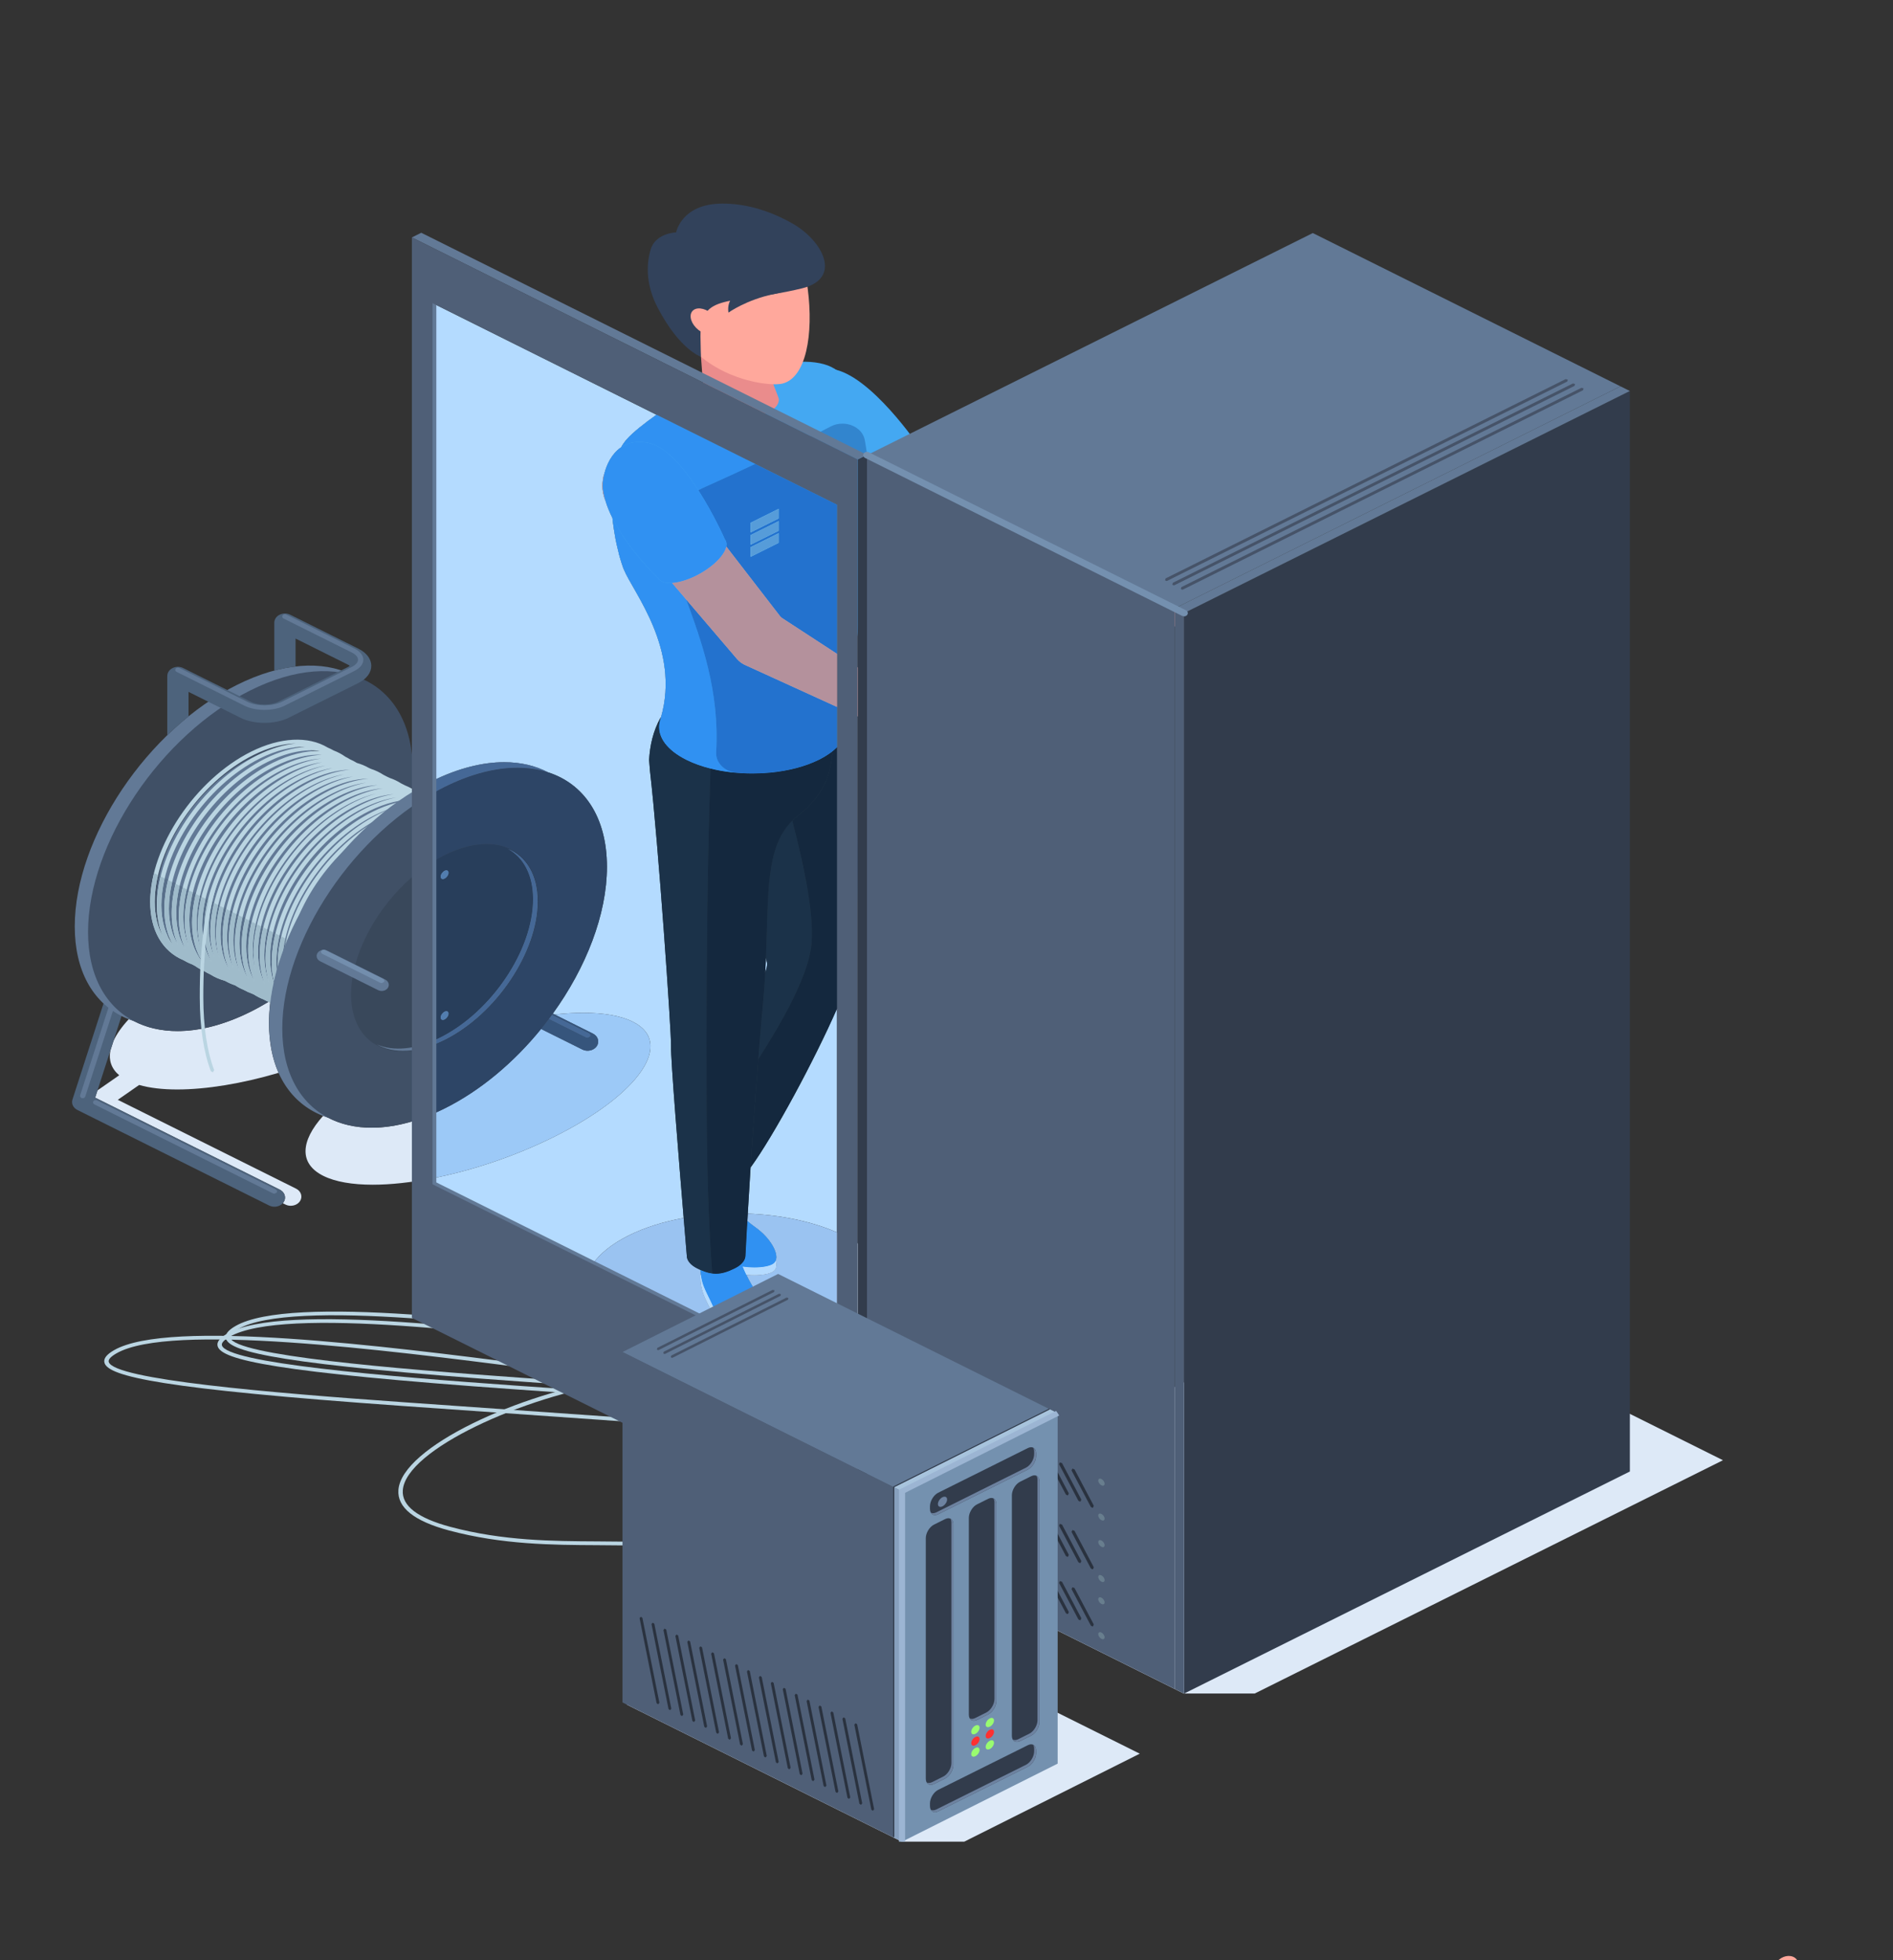 <?xml version="1.0" encoding="UTF-8" standalone="no"?><!DOCTYPE svg PUBLIC "-//W3C//DTD SVG 1.1//EN" "http://www.w3.org/Graphics/SVG/1.1/DTD/svg11.dtd"><svg width="100%" height="100%" viewBox="0 0 2855 2956" version="1.1" xmlns="http://www.w3.org/2000/svg" xmlns:xlink="http://www.w3.org/1999/xlink" xml:space="preserve" xmlns:serif="http://www.serif.com/" style="fill-rule:evenodd;clip-rule:evenodd;stroke-linejoin:round;stroke-miterlimit:2;"><rect x="0" y="0" width="2855" height="2956" fill="#333333" stroke="none"/><rect id="Artboard1" x="0" y="0" width="2855" height="2956" style="fill:none;"/><clipPath id="_clip1"><rect x="0" y="0" width="2855" height="2956"/></clipPath><g clip-path="url(#_clip1)"><path d="M438.497,1818.2c-2.718,-0 -5.469,-0.601 -8.005,-1.858l-3.994,-1.988c0.448,-0.515 0.879,-1.058 1.26,-1.63c4.424,-6.62 1.823,-15.07 -5.867,-18.887l-278.38,-138.675l3.546,-10.981l32.73,-22.762c-11.783,-9.909 -16.025,-22.577 -13.407,-36.975l4.74,-14.698c4.74,-10.408 12.496,-21.446 23.035,-32.813c2.453,0.958 4.956,1.844 7.491,2.659c19.042,9.994 41.364,15.213 66.074,15.213c33.045,-0 70.382,-9.336 109.89,-29.025c9.264,-4.604 18.379,-9.651 27.378,-15.127c0.613,0.258 1.226,0.515 1.856,0.758c0.231,0.115 0.464,0.243 0.696,0.372c-1.227,10.423 -1.857,20.746 -1.857,30.897c0,28.882 5.105,54.046 14.452,75.079c-55.219,16.256 -108.93,25.078 -152.83,25.078c-21.941,-0 -41.447,-2.202 -57.439,-6.792l-32.233,22.405l268.884,133.942c7.673,3.803 10.292,12.268 5.884,18.888c-2.967,4.447 -8.369,6.92 -13.904,6.92Z" style="fill:#dde9f7;fill-rule:nonzero;"/><path d="M562.208,1786.44c-30.592,-0 -56.395,-4.304 -74.591,-13.369c-36.973,-18.416 -34.404,-52.473 -0.348,-90.377c2.403,0.93 4.839,1.788 7.308,2.574c19.041,9.994 41.364,15.213 66.073,15.213c27.925,-0 58.931,-6.663 91.711,-20.618l0,96.883c-32.481,6.348 -63.173,9.694 -90.153,9.694Z" style="fill:#dde9f7;fill-rule:nonzero;"/><path d="M413.87,1819.64c-2.718,0 -5.485,-0.6 -8.004,-1.859l-289.136,-144.036c-6.347,-3.146 -9.396,-9.608 -7.441,-15.699l101.372,-313.595c2.387,-7.378 11.236,-11.639 19.755,-9.622c8.534,2.058 13.506,9.693 11.136,17.057l-98.041,303.272l278.38,138.675c7.69,3.817 10.291,12.267 5.867,18.887c-2.967,4.447 -8.353,6.92 -13.888,6.92Z" style="fill:#4d637c;fill-rule:nonzero;"/><path d="M886.179,1584.37c-2.718,0 -5.469,-0.586 -8.004,-1.859l-289.136,-144.036c-7.673,-3.818 -10.292,-12.268 -5.883,-18.888c4.441,-6.62 14.252,-8.879 21.908,-5.061l289.153,144.036c7.672,3.818 10.291,12.268 5.866,18.888c-2.966,4.447 -8.369,6.92 -13.904,6.92Z" style="fill:#4d637c;fill-rule:nonzero;"/><path d="M124.734,1656l-1.077,-0.114c-2.121,-0.515 -3.381,-2.431 -2.784,-4.261l101.372,-313.609c0.58,-1.844 2.818,-2.945 4.939,-2.402c2.121,0.515 3.381,2.416 2.784,4.246l-101.372,313.624c-0.481,1.53 -2.105,2.516 -3.862,2.516Z" style="fill:#627996;fill-rule:nonzero;"/><path d="M413.887,1800.04l-2.005,-0.458l-269.598,-134.285c-1.922,-0.958 -2.585,-3.074 -1.475,-4.733c1.127,-1.658 3.597,-2.187 5.486,-1.272l269.58,134.285c1.939,0.958 2.586,3.074 1.475,4.733l-3.463,1.73Z" style="fill:#627996;fill-rule:nonzero;"/><path d="M886.196,1564.78l-2.006,-0.472l-289.152,-144.022c-1.922,-0.958 -2.569,-3.074 -1.475,-4.733c1.127,-1.673 3.613,-2.187 5.485,-1.272l289.153,144.036c1.922,0.958 2.585,3.074 1.475,4.719l-3.48,1.744Z" style="fill:#627996;fill-rule:nonzero;"/><path d="M602.429,1153.09c0,133.856 -109.625,296.98 -244.838,364.323c-135.213,67.357 -244.838,13.44 -244.838,-120.416c-0,-133.871 109.625,-296.981 244.838,-364.338c135.213,-67.357 244.838,-13.44 244.838,120.431Z" style="fill:#627996;fill-rule:nonzero;"/><path d="M622.448,1161.46c0,133.856 -109.608,296.98 -244.838,364.323c-135.213,67.357 -244.822,13.44 -244.822,-120.416c0,-133.871 109.609,-296.995 244.822,-364.338c135.23,-67.357 244.838,-13.44 244.838,120.431Z" style="fill:#405066;fill-rule:nonzero;"/><path d="M567.263,1576.07l196.331,-298.053l-279.457,-139.032c-25.886,-16.643 -63.953,-16.429 -106.527,4.775c-77.889,38.804 -141.046,132.784 -141.046,209.907c-0,36.131 13.97,61.981 36.707,75.45l-0.116,0.157l2.519,1.258l4.276,2.145l287.313,143.393Z" style="fill:#627996;fill-rule:nonzero;"/><path d="M399.552,1484.22c-6.745,-13.455 -10.408,-29.769 -10.408,-48.413c0,-0.129 0,-0.243 0.017,-0.372l-0,-0.229c0.05,-12.41 1.823,-25.249 4.789,-38.218l-0.149,-0.071c0.066,-0.301 0.133,-0.601 0.199,-0.901l3.199,1.587c-3.514,14.283 -5.403,28.439 -5.469,42.093l-0,0.672c-0,16.414 2.734,31.126 7.822,43.852Zm6.43,-2.117c-4.806,-12.067 -7.408,-26.079 -7.408,-41.735l-0,-0.601c0.05,-12.367 1.806,-25.178 4.773,-38.103l-0.149,-0.072c0.066,-0.3 0.132,-0.6 0.198,-0.901l2.536,1.259c-3.497,14.298 -5.402,28.452 -5.469,42.107l0,0.686c0,13.683 1.939,26.179 5.519,37.36Zm6.778,-1.029c-3.563,-10.78 -5.452,-22.963 -5.452,-36.331l-0,-0.615c0.066,-12.367 1.823,-25.178 4.772,-38.118l-0.149,-0.071c0.067,-0.3 0.133,-0.587 0.216,-0.887l3.43,1.716c-3.646,14.598 -5.618,29.068 -5.684,43.008l-0,0.715c-0,10.38 1.11,20.074 3.215,29.024c-0.116,0.515 -0.249,1.044 -0.348,1.559Zm-28.769,-0.915c-8.287,-14.227 -12.761,-32.142 -12.761,-52.873l-0,-0.615c0.066,-12.525 1.856,-25.479 4.872,-38.562l-0.149,-0.071c0.066,-0.301 0.149,-0.601 0.215,-0.901l3.597,1.787c-3.514,14.341 -5.436,28.539 -5.486,42.236l0,0.687c0,18.358 3.398,34.629 9.712,48.312Zm-9.662,-4.061c-8.568,-14.341 -13.208,-32.484 -13.208,-53.574l-0,-0.629c0.05,-12.596 1.873,-25.621 4.922,-38.79l-0.15,-0.071c0.083,-0.301 0.15,-0.601 0.216,-0.901l3.861,1.916c-3.579,14.441 -5.518,28.753 -5.584,42.55l-0,0.687c-0,18.572 3.463,35.029 9.943,48.812Zm11.335,-10.752c-2.966,-10.079 -4.557,-21.289 -4.557,-33.499l-0,-0.601c0.066,-12.425 1.823,-25.279 4.806,-38.261l-0.149,-0.072c0.066,-0.3 0.132,-0.6 0.215,-0.9l1.823,0.915c-3.513,14.326 -5.419,28.509 -5.485,42.192l-0,0.687c-0,10.581 1.176,20.432 3.347,29.539Zm-24.129,-0.329c-6.248,-13.139 -9.612,-28.938 -9.612,-46.853l0,-0.63c0.067,-12.653 1.889,-25.75 4.972,-38.976l-0.149,-0.071c0.082,-0.3 0.149,-0.601 0.215,-0.915l2.95,1.472c-3.613,14.513 -5.568,28.896 -5.634,42.765l-0,0.715c-0,15.814 2.518,30.097 7.258,42.493Zm55.766,-2.115c-0.381,-4.018 -0.564,-8.15 -0.564,-12.411l0,-0.629c0.05,-12.682 1.889,-25.793 4.988,-39.062l-0.149,-0.072c0.067,-0.285 0.133,-0.586 0.199,-0.872l2.585,1.273c-3.53,14.355 -5.435,28.539 -5.502,42.25l0,0.672c0,1.101 0.017,2.202 0.034,3.274c-0.547,1.859 -1.078,3.718 -1.591,5.577Zm-71.228,-0.101c-8.717,-14.398 -13.457,-32.684 -13.457,-53.945c0,-0.129 0,-0.258 0.017,-0.386l0,-0.258c0.05,-12.725 1.906,-25.908 5.021,-39.219l-0.149,-0.071c0.083,-0.315 0.149,-0.629 0.232,-0.93l3.514,1.744c-3.58,14.456 -5.519,28.768 -5.585,42.565l-0,0.715c-0,19.002 3.629,35.802 10.407,49.785Zm5.834,-3.317c-6.132,-13.054 -9.397,-28.739 -9.397,-46.468l0,-0.615c0.05,-12.525 1.856,-25.493 4.872,-38.575l-0.149,-0.072c0.067,-0.314 0.149,-0.615 0.216,-0.915l3.314,1.644c-3.629,14.584 -5.618,29.025 -5.684,42.965l-0,0.716c-0,15.327 2.37,29.196 6.828,41.32Zm-32.78,-8.993c-9.098,-14.527 -14.087,-33.157 -14.087,-54.933l0,-0.657c0.066,-12.84 1.939,-26.151 5.121,-39.591l-0.132,-0.071c0.066,-0.315 0.149,-0.629 0.215,-0.93l3.48,1.73c-3.613,14.527 -5.568,28.896 -5.634,42.779l-0,0.715c-0,19.56 3.877,36.746 11.037,50.958Zm11.6,-6.005c-4.325,-11.624 -6.612,-24.993 -6.612,-39.806l-0,-0.643c0.066,-12.739 1.922,-25.936 5.055,-39.276l-0.15,-0.072c0.067,-0.3 0.15,-0.614 0.216,-0.929l2.303,1.144c-3.679,14.684 -5.684,29.211 -5.75,43.222l-0,0.73c-0,12.968 1.707,24.892 4.938,35.63Zm-7.441,-0.944c-5.435,-12.568 -8.352,-27.366 -8.352,-44.009l-0,-0.643c0.05,-12.582 1.873,-25.607 4.922,-38.762l-0.149,-0.071c0.066,-0.315 0.149,-0.629 0.215,-0.93l3.116,1.545c-3.679,14.712 -5.685,29.253 -5.751,43.294l0,0.714c0,14.313 2.105,27.309 5.999,38.862Zm-22.074,-0.257l-1.608,-0.801c-9.147,-14.541 -14.102,-33.228 -14.102,-55.047l-0,-0.686c0.066,-13.297 2.055,-27.08 5.452,-40.992l-0.133,-0.071c0.083,-0.315 0.166,-0.629 0.232,-0.944l4.525,2.245c-3.762,14.841 -5.801,29.525 -5.867,43.68l-0,0.743c-0,19.988 4.027,37.489 11.501,51.873Zm126.131,-11.21c0.796,-5.59 1.857,-11.238 3.166,-16.9l-0.15,-0.071c0.067,-0.286 0.133,-0.586 0.199,-0.873l1.658,0.815c-0.829,3.375 -1.575,6.735 -2.221,10.081c-0.912,2.316 -1.79,4.632 -2.652,6.948Zm-147.791,-0.686c-8.916,-14.469 -13.788,-32.928 -13.788,-54.46l0,-0.672c0.066,-13.097 2.005,-26.681 5.32,-40.392l-0.149,-0.072c0.083,-0.314 0.165,-0.643 0.232,-0.957l4.574,2.287c-3.911,15.17 -6.049,30.211 -6.132,44.695l-0,0.758c-0,18.573 3.463,35.03 9.943,48.813Zm23.599,-0.186c-4.325,-11.61 -6.612,-24.993 -6.612,-39.791l-0,-0.658c0.066,-12.868 1.955,-26.207 5.137,-39.662l-0.132,-0.071c0.066,-0.315 0.149,-0.63 0.215,-0.944l2.287,1.144c-3.745,14.812 -5.784,29.482 -5.85,43.623l0,0.714c0,12.983 1.724,24.922 4.955,35.645Zm-18.528,-5.09c-5.303,-12.468 -8.17,-27.094 -8.17,-43.537l0,-0.672c0.067,-13.197 2.039,-26.88 5.386,-40.692l-0.149,-0.071c0.083,-0.315 0.166,-0.629 0.232,-0.944l2.966,1.473c-3.977,15.27 -6.148,30.426 -6.214,44.995l-0,0.772c-0,14.227 2.088,27.181 5.949,38.676Zm-16.207,-1.43c-8.85,-14.455 -13.689,-32.856 -13.689,-54.289l-0,-0.643c0.066,-12.811 1.939,-26.08 5.104,-39.476l-0.149,-0.086c0.066,-0.315 0.149,-0.644 0.232,-0.958l5.071,2.531c-3.878,15.084 -5.982,30.025 -6.049,44.409l0,0.758c0,18.101 3.315,34.171 9.48,47.754Zm-12.745,-10.552c-1.458,-1.744 -2.833,-3.56 -4.126,-5.461c-5.336,-12.468 -8.187,-27.152 -8.187,-43.637l0,-0.644c0.067,-12.897 1.956,-26.265 5.171,-39.748l-0.149,-0.071c0.066,-0.329 0.149,-0.644 0.232,-0.973l5.104,2.546c-3.729,14.783 -5.751,29.41 -5.817,43.522l0,0.729c0,16.343 2.701,31.055 7.772,43.737Zm-19.008,-55.475c-0.066,-1.644 -0.099,-3.303 -0.099,-4.99c-0,-11.081 1.442,-22.534 3.911,-34.115l1.939,0.958c-3.265,12.911 -5.254,25.708 -5.751,38.147Z" style="fill:#586f8a;fill-rule:nonzero;"/><path d="M617.162,1217.52l-1.144,0.257l1.144,-0.257Zm-38.282,14.169c-83.922,41.807 -152.216,143.436 -152.216,226.535c-0,8.307 0.762,16.156 2.105,23.577c-1.989,-8.55 -3.066,-17.801 -3.066,-27.752c-0,-81.212 66.753,-180.553 148.802,-221.402c13.954,-6.949 27.526,-11.796 40.436,-14.613c-11.717,3.003 -23.814,7.564 -36.061,13.655Zm-196.712,-93.136c22.687,-11.31 44.363,-17.086 63.836,-17.487c-18.064,1.816 -37.47,7.578 -57.257,17.429c-83.939,41.822 -152.216,143.436 -152.216,226.536c-0,17.872 3.231,33.757 9.264,47.211c-8.088,-14.126 -12.43,-31.827 -12.43,-52.258c0,-81.226 66.753,-180.554 148.803,-221.431Zm34.569,311.936c0,-81.212 66.753,-180.553 148.802,-221.417c12.247,-6.105 24.212,-10.58 35.68,-13.511c-9.86,2.945 -19.953,6.891 -30.144,11.967c-83.922,41.807 -152.217,143.422 -152.217,226.521c0,16.671 2.834,31.584 8.088,44.452c-6.629,-13.383 -10.209,-29.568 -10.209,-48.012Zm43.602,-324.361c-18.893,1.458 -39.359,7.334 -60.224,17.729c-83.938,41.807 -152.216,143.436 -152.216,226.535c0,21.233 4.557,39.691 12.943,54.561c-11.269,-15.142 -17.484,-35.587 -17.484,-59.922c0,-81.212 66.77,-180.554 148.803,-221.417c24.394,-12.153 47.612,-17.944 68.178,-17.486Zm-53.031,318.613c-0,-81.226 66.753,-180.553 148.802,-221.416c25.786,-12.854 50.28,-18.616 71.691,-17.358c-20.4,0.643 -42.789,6.577 -65.692,17.987c-83.922,41.821 -152.216,143.436 -152.216,226.535c-0,14.226 2.088,27.18 5.949,38.69c-5.551,-12.654 -8.534,-27.609 -8.534,-44.438Zm3.844,-294.35c-83.938,41.821 -152.216,143.436 -152.216,226.536c0,18.101 3.315,34.171 9.48,47.754c-8.85,-14.455 -13.689,-32.856 -13.689,-54.289c-0,-81.226 66.769,-180.553 148.802,-221.43c28.803,-14.341 55.981,-19.86 79.066,-16.629c-21.892,-0.415 -46.369,5.576 -71.443,18.058Zm-12.578,289.975c-0,-81.197 66.753,-180.539 148.802,-221.402c17.65,-8.808 34.719,-14.298 50.595,-16.486c-14.567,2.788 -29.813,8.036 -45.275,15.728c-83.939,41.807 -152.233,143.436 -152.233,226.535c0,13.683 1.939,26.179 5.519,37.36c-4.806,-12.067 -7.408,-26.079 -7.408,-41.735Zm23.267,-284.313c-83.938,41.807 -152.232,143.422 -152.232,226.521c-0,18.573 3.463,35.03 9.943,48.813c-8.916,-14.469 -13.788,-32.928 -13.788,-54.46c0,-81.213 66.753,-180.54 148.802,-221.417c25.422,-12.668 49.584,-18.43 70.797,-17.387c-19.821,0.987 -41.431,6.921 -63.522,17.93Zm116.122,58.35c19.705,-9.823 38.647,-15.47 56.064,-17.057c-15.992,2.487 -32.879,7.935 -50.081,16.499c-83.922,41.821 -152.216,143.436 -152.216,226.521c-0,16.414 2.734,31.126 7.822,43.852c-6.745,-13.455 -10.408,-29.769 -10.408,-48.413c0,-81.212 66.77,-180.539 148.819,-221.402Zm-156.856,217.442c-0,-81.212 66.753,-180.554 148.802,-221.417c13.059,-6.506 25.77,-11.138 37.934,-14.026c-10.872,3.002 -22.025,7.263 -33.31,12.882c-83.922,41.807 -152.216,143.436 -152.216,226.521c-0,10.581 1.176,20.432 3.347,29.539c-2.966,-10.079 -4.557,-21.289 -4.557,-33.499Zm119.618,-235.086c18.114,-9.036 35.598,-14.541 51.822,-16.614c-14.783,2.745 -30.294,8.007 -46.055,15.856c-83.921,41.807 -152.215,143.436 -152.215,226.521c-0,15.814 2.518,30.097 7.258,42.493c-6.248,-13.139 -9.612,-28.938 -9.612,-46.853c0,-81.213 66.753,-180.54 148.802,-221.403Zm-158.215,216.255c0,-81.212 66.753,-180.553 148.802,-221.416c22.969,-11.453 44.894,-17.258 64.549,-17.515c-18.428,1.658 -38.298,7.463 -58.566,17.557c-83.922,41.808 -152.216,143.437 -152.216,226.522c-0,15.327 2.37,29.196 6.828,41.32c-6.132,-13.054 -9.397,-28.739 -9.397,-46.468Zm189.818,-242.091c-14.318,2.831 -29.266,8.007 -44.446,15.556c-83.922,41.821 -152.216,143.436 -152.216,226.535c-0,19.002 3.629,35.802 10.407,49.785c-8.717,-14.398 -13.457,-32.684 -13.457,-53.945c0,-81.226 66.753,-180.554 148.803,-221.417c17.782,-8.865 34.934,-14.355 50.909,-16.514Zm-208.213,233.755c-0,-81.197 66.753,-180.538 148.802,-221.416c15.843,-7.893 31.206,-13.068 45.673,-15.642c-13.142,2.974 -26.764,7.821 -40.585,14.698c-83.939,41.807 -152.216,143.436 -152.216,226.536c-0,12.968 1.707,24.892 4.938,35.63c-4.325,-11.624 -6.612,-24.993 -6.612,-39.806Zm-9.181,-5.147c-0,-81.226 66.736,-180.553 148.785,-221.416c22.837,-11.381 44.646,-17.172 64.218,-17.501c-18.412,1.673 -38.232,7.478 -58.434,17.544c-83.938,41.807 -152.216,143.435 -152.216,226.52c0,14.313 2.105,27.309 5.999,38.862c-5.435,-12.568 -8.352,-27.366 -8.352,-44.009Zm-9.894,-3.975c0,-81.211 66.753,-180.538 148.802,-221.402c16.573,-8.25 32.582,-13.54 47.613,-15.985c-13.308,2.96 -27.129,7.85 -41.166,14.827c-83.922,41.821 -152.199,143.436 -152.199,226.535c-0,19.56 3.877,36.746 11.037,50.958c-9.098,-14.527 -14.087,-33.157 -14.087,-54.933Zm-8.501,-4.146c-0,-81.226 66.753,-180.553 148.802,-221.417c15.843,-7.906 31.189,-13.068 45.64,-15.641c-13.125,2.959 -26.748,7.807 -40.552,14.684c-83.939,41.821 -152.233,143.435 -152.233,226.52c0,12.983 1.724,24.922 4.955,35.645c-4.325,-11.61 -6.612,-24.993 -6.612,-39.791Zm223.493,-185.543c20.152,-10.052 39.525,-15.756 57.257,-17.172c-16.208,2.431 -33.343,7.935 -50.794,16.629c-83.938,41.807 -152.216,143.436 -152.216,226.521c0,18.358 3.398,34.629 9.712,48.312c-8.287,-14.227 -12.761,-32.142 -12.761,-52.873c-0,-81.212 66.753,-180.554 148.802,-221.417Zm49.584,-22.09c-16.837,2.244 -34.768,7.892 -53.014,16.985c-83.922,41.808 -152.216,143.437 -152.216,226.522c-0,18.572 3.463,35.029 9.943,48.812c-8.568,-14.341 -13.208,-32.484 -13.208,-53.574c-0,-81.197 66.753,-180.539 148.802,-221.402c21.08,-10.509 41.298,-16.271 59.693,-17.343Zm-284.993,242.334c-5.303,-12.468 -8.17,-27.094 -8.17,-43.537c0,-81.212 66.753,-180.539 148.802,-221.416c20.898,-10.409 40.934,-16.171 59.196,-17.329c-17.003,2.201 -35.133,7.892 -53.561,17.071c-83.938,41.821 -152.216,143.436 -152.216,226.535c-0,14.227 2.088,27.181 5.949,38.676Zm0.879,-38.676c-0,-81.211 66.753,-180.553 148.802,-221.416c17.981,-8.951 35.299,-14.456 51.423,-16.557c-14.119,2.845 -28.852,7.964 -43.8,15.413c-83.938,41.821 -152.216,143.436 -152.216,226.535c-0,23.491 5.568,43.566 15.76,59.15c-12.876,-15.398 -19.969,-37.031 -19.969,-63.125Zm418.913,-154.831c-5.37,-4.561 -11.319,-8.278 -17.733,-11.21c-4.507,-2.702 -9.264,-4.975 -14.318,-6.748c-4.276,-2.974 -8.883,-5.448 -13.722,-7.506c-3.099,-1.802 -6.364,-3.375 -9.711,-4.747c-2.668,-1.545 -5.453,-2.903 -8.319,-4.132c-3.365,-1.916 -6.928,-3.532 -10.59,-4.962c-3.016,-1.673 -6.182,-3.088 -9.446,-4.375c-3,-1.716 -6.149,-3.174 -9.38,-4.49c-2.005,-1.129 -4.077,-2.159 -6.182,-3.116c-5.253,-3.346 -10.904,-6.106 -16.953,-8.136l-4.359,-2.03c-1.74,-0.987 -3.529,-1.888 -5.336,-2.746c-5.784,-3.788 -12.064,-6.791 -18.809,-8.978l-3.431,-1.559c-5.502,-3.16 -11.468,-5.59 -17.749,-7.392l-0.298,-0.143c-3.198,-1.973 -6.513,-3.746 -10.009,-5.233c-2.321,-1.473 -4.74,-2.817 -7.243,-4.046c-5.386,-3.875 -11.302,-6.992 -17.616,-9.394c-2.867,-1.659 -5.866,-3.102 -8.949,-4.404c-29.482,-17.686 -71.575,-15.699 -115.508,6.177c-83.939,41.821 -152.233,143.45 -152.233,226.55c0,42.907 18.445,74.534 50.131,87.845c4.077,2.46 8.402,4.561 13.026,6.277c1.508,0.858 3.032,1.702 4.624,2.474c4.192,2.974 8.717,5.547 13.572,7.678c2.934,1.887 6.066,3.531 9.297,5.033c6.463,4.117 13.689,7.292 21.561,9.479l1.508,0.672c4.408,2.488 9.098,4.561 14.07,6.205l0.563,0.244c4.027,2.659 8.352,4.932 12.943,6.834c3.961,2.23 8.153,4.146 12.595,5.705l2.668,1.229c4.358,2.817 9.032,5.247 14.053,7.206c3.099,1.702 6.331,3.246 9.712,4.547c3.331,1.83 6.794,3.489 10.44,4.861c2.254,1.23 4.591,2.359 6.994,3.375c3.099,1.758 6.297,3.359 9.678,4.703c2.486,1.387 5.038,2.66 7.706,3.79l3.927,2.216c6.066,4.26 12.811,7.663 20.219,10.137l0.348,0.157c8.037,4.961 17.169,8.536 27.294,10.538l0.762,0.071c1.558,0 2.983,-0.929 3.331,-2.302c0.431,-1.572 -0.729,-3.16 -2.568,-3.517c-1.79,-0.358 -3.513,-0.815 -5.237,-1.273c0.016,-1.358 -0.994,-2.587 -2.585,-2.902c-2.238,-0.429 -4.392,-0.972 -6.513,-1.573l-2.436,-1.987c-2.47,-0.486 -4.856,-1.087 -7.193,-1.773l0.332,-0.443c0.431,-1.587 -0.73,-3.175 -2.569,-3.532c-2.088,-0.415 -4.093,-0.929 -6.082,-1.473l-0.05,-0.057c-0.033,-1.33 -1.027,-2.531 -2.602,-2.845l-0.895,-0.214c-16.456,-15.528 -25.637,-39.448 -25.637,-69.145c0,-81.226 66.753,-180.553 148.802,-221.417c33.493,-16.685 64.798,-21.432 90.004,-14.326l1.077,0.829l2.702,0.758c2.32,1.544 4.59,3.174 6.728,5.004l4.475,0.1c1.524,1.101 3.049,2.231 4.491,3.46l3.165,0.586c1.591,1.13 3.149,2.303 4.64,3.575l4.839,-0.014l-0.016,-4.175Z" style="fill:#bad5e2;fill-rule:nonzero;"/><path d="M404.988,1510.65c-2.718,-1.129 -5.337,-2.402 -7.856,-3.789c-5.021,-1.959 -9.695,-4.389 -14.053,-7.206l-2.668,-1.229c-4.442,-1.559 -8.634,-3.475 -12.595,-5.705c-4.591,-1.902 -8.916,-4.175 -12.943,-6.834l-0.563,-0.244c-4.972,-1.644 -9.662,-3.717 -14.07,-6.205l-1.508,-0.672c-7.872,-2.187 -15.098,-5.362 -21.561,-9.479c-3.231,-1.502 -6.363,-3.146 -9.297,-5.033c-4.855,-2.131 -9.38,-4.704 -13.572,-7.678c-1.592,-0.772 -3.116,-1.616 -4.624,-2.474c-4.624,-1.716 -8.949,-3.817 -13.026,-6.277c-31.686,-13.311 -50.131,-44.938 -50.131,-87.845c0,42.907 18.445,74.534 50.131,87.845c4.077,2.46 8.402,4.561 13.026,6.277c1.508,0.858 3.032,1.702 4.624,2.474c4.192,2.974 8.717,5.547 13.572,7.678c2.934,1.887 6.066,3.531 9.297,5.033c6.463,4.117 13.689,7.292 21.561,9.479l1.508,0.672c4.408,2.488 9.098,4.561 14.07,6.205l0.563,0.244c4.027,2.659 8.352,4.932 12.943,6.834c3.961,2.23 8.153,4.146 12.595,5.705l2.668,1.229c4.358,2.817 9.032,5.247 14.053,7.206c2.519,1.387 5.138,2.66 7.856,3.789Zm-168.457,-145.623l-0,-0.401l-0,0.401Zm-0,-0.601l-0,-0.129l-0,0.129Zm-10.01,-4.446l0,-0.415l0,0.415Zm6.844,-0.387l0,-0.214l0,0.214Zm-6.844,-0.228l0,-0.115l0,0.115Zm6.844,-0.029c0.05,-12.911 1.79,-26.265 4.989,-39.762l0.149,0.071c-3.182,13.469 -5.088,26.809 -5.138,39.691Z" style="fill:#37465b;fill-rule:nonzero;"/><path d="M400.463,1444.74l0,-0.4l0,0.4Zm6.845,-0.386l-0,-0.2l-0,0.2Zm-6.845,-0.214l0,-0.086l0,0.086Zm6.845,-0.015c0.049,-12.396 1.657,-25.221 4.623,-38.189l0.149,0.071c-2.949,12.94 -4.706,25.751 -4.772,38.118Zm-15.578,-3.76l-0,-0.386l-0,0.386Zm6.844,-0.372l-0,-0.2l-0,0.2Zm-0,-0.229c0.05,-12.396 1.657,-25.221 4.624,-38.175l0.149,0.072c-2.967,12.925 -4.723,25.736 -4.773,38.103Zm-6.844,0l-0,-0.071l-0,0.071Zm-9.413,-3.96l-0,-0.386l-0,0.386Zm6.844,-0.372l-0,-0.2l-0,0.2Zm-6.844,-0.229l-0,-0.086l-0,0.086Zm6.844,0c0.05,-12.439 1.657,-25.293 4.64,-38.289l0.149,0.071c-2.966,12.969 -4.739,25.808 -4.789,38.218Zm-14.882,-3.359l0,-0.401l0,0.401Zm6.828,-0.386l-0,-0.201l-0,0.201Zm-6.828,-0.215l0,-0.086l0,0.086Zm6.828,-0c0.05,-12.454 1.674,-25.322 4.657,-38.333l0.149,0.072c-2.983,12.982 -4.74,25.836 -4.806,38.261Zm-16.721,-3.96l-0,-0.401l-0,0.401Zm6.844,-0.387l-0,-0.2l-0,0.2Zm-6.844,-0.214l-0,-0.086l-0,0.086Zm6.844,-0.014c0.05,-12.554 1.69,-25.522 4.723,-38.633l0.149,0.071c-3.016,13.083 -4.806,26.037 -4.872,38.562Zm-16.953,-4.147l-0,-0.4l-0,0.4Zm6.844,-0.386l-0,-0.186l-0,0.186Zm-6.844,-0.214l-0,-0.115l-0,0.115Zm6.844,-0.029c0.05,-12.625 1.707,-25.679 4.772,-38.861l0.15,0.071c-3.049,13.169 -4.872,26.194 -4.922,38.79Zm-16.042,-3.731l-0,-0.401l-0,0.401Zm6.844,-0.387l0,-0.2l0,0.2Zm-6.844,-0.214l-0,-0.115l-0,0.115Zm6.844,-0.029c0.05,-12.682 1.724,-25.793 4.823,-39.047l0.149,0.071c-3.083,13.226 -4.905,26.323 -4.972,38.976Zm-16.257,-4.518l-0,-0.4l-0,0.4Zm6.844,-0.386l0,-0.2l0,0.2Zm-6.844,-0.214l-0,-0.115l-0,0.115Zm6.844,-0.015c0.05,-12.553 1.691,-25.536 4.723,-38.647l0.149,0.072c-3.016,13.082 -4.822,26.05 -4.872,38.575Zm-16.721,-3.545l-0,-0.415l-0,0.415Zm6.844,-0.386l0,-0.201l0,0.201Zm-6.844,-0.215l-0,-0.129l-0,0.129Zm6.844,-0.043c0.05,-12.754 1.74,-25.951 4.872,-39.29l0.149,0.071c-3.115,13.311 -4.971,26.494 -5.021,39.219Zm-15.346,-3.532l0,-0.4l0,0.4Zm6.828,-0.385l-0,-0.201l-0,0.201Zm-6.828,-0.215l0,-0.114l0,0.114Zm6.828,-0.043c0.066,-12.782 1.757,-25.979 4.905,-39.348l0.15,0.072c-3.133,13.34 -4.989,26.537 -5.055,39.276Zm-16.025,-4.504l-0,-0.4l-0,0.4Zm6.844,-0.386l-0,-0.2l-0,0.2Zm-6.844,-0.214l-0,-0.115l-0,0.115Zm6.844,-0.043c0.05,-12.611 1.707,-25.651 4.773,-38.833l0.149,0.071c-3.049,13.155 -4.872,26.18 -4.922,38.762Zm-16.738,-3.332l0,-0.4l0,0.4Zm6.844,-0.385l0,-0.201l0,0.201Zm-6.844,-0.215l0,-0.114l0,0.114Zm6.844,-0.057c0.066,-12.868 1.79,-26.194 4.989,-39.662l0.132,0.071c-3.182,13.44 -5.055,26.751 -5.121,39.591Zm-15.329,-3.489l-0,-0.415l-0,0.415Zm6.828,-0.386l-0,-0.215l-0,0.215Zm-6.828,-0.215l-0,-0.142l-0,0.142Zm6.828,-0.057c0.066,-12.896 1.79,-26.236 5.005,-39.733l0.132,0.071c-3.182,13.455 -5.071,26.794 -5.137,39.662Zm-17.865,-3.317l-0,-0.414l-0,0.414Zm6.828,-0.386l-0,-0.2l-0,0.2Zm-6.828,-0.214l-0,-0.172l-0,0.172Zm6.828,-0.086c0.066,-13.311 1.922,-27.109 5.319,-41.063l0.133,0.071c-3.397,13.912 -5.386,27.695 -5.452,40.992Zm-15.893,-4.175l-0,-0.401l-0,0.401Zm6.844,-0.386l0,-0.214l0,0.214Zm-6.844,-0.214l-0,-0.158l-0,0.158Zm6.844,-0.072c0.05,-13.226 1.873,-26.908 5.237,-40.763l0.149,0.071c-3.347,13.812 -5.319,27.495 -5.386,40.692Zm-17.517,-4.975l0,-0.401l0,0.401Zm6.828,-0.387l0,-0.2l0,0.2Zm-6.828,-0.214l0,-0.157l0,0.157Zm6.828,-0.071c0.066,-13.126 1.856,-26.723 5.171,-40.464l0.149,0.072c-3.315,13.711 -5.254,27.295 -5.32,40.392Zm-17.865,-5.863l0,-0.415l0,0.415Zm6.828,-0.386l-0,-0.2l-0,0.2Zm-6.828,-0.228l0,-0.115l0,0.115Zm6.828,-0.029c0.066,-12.84 1.773,-26.122 4.955,-39.562l0.149,0.086c-3.165,13.396 -5.038,26.665 -5.104,39.476Zm-11.369,-5.104l0,-0.201l0,0.201Zm0,-0.258c0.067,-12.925 1.807,-26.308 5.022,-39.819l0.149,0.071c-3.215,13.483 -5.104,26.851 -5.171,39.748Z" style="fill:#4b617c;fill-rule:nonzero;"/><path d="M407.54,1511.78c-0.232,-0.129 -0.465,-0.257 -0.696,-0.372c-0.63,-0.243 -1.243,-0.5 -1.856,-0.758c-2.718,-1.129 -5.337,-2.402 -7.856,-3.789c-5.021,-1.959 -9.695,-4.389 -14.053,-7.206l-2.668,-1.229c-4.442,-1.559 -8.634,-3.475 -12.595,-5.705c-4.591,-1.902 -8.916,-4.175 -12.943,-6.834l-0.563,-0.244c-4.972,-1.644 -9.662,-3.717 -14.07,-6.205l-1.508,-0.672c-7.872,-2.187 -15.098,-5.362 -21.561,-9.479c-3.231,-1.502 -6.363,-3.146 -9.297,-5.033c-4.855,-2.131 -9.38,-4.704 -13.572,-7.678c-1.592,-0.772 -3.116,-1.616 -4.624,-2.474c-4.624,-1.716 -8.949,-3.817 -13.026,-6.277c-31.686,-13.311 -50.131,-44.938 -50.131,-87.845l0,-0.73c0.066,-13.84 2.171,-28.195 5.767,-42.693l6.066,3.017c-3.199,13.497 -4.939,26.851 -4.989,39.762l0,0.644c0,20.431 4.342,38.132 12.43,52.258c-6.033,-13.454 -9.264,-29.339 -9.264,-47.211l-0,-0.73c0.066,-13.868 2.154,-28.252 5.767,-42.765l6.082,3.032c-3.215,13.511 -4.955,26.894 -5.022,39.819l0,0.644c0,24.335 6.215,44.78 17.484,59.922c-8.386,-14.87 -12.943,-33.328 -12.943,-54.561l0,-0.729c0.066,-13.783 2.138,-28.067 5.701,-42.493l6.082,3.017c-3.182,13.44 -4.889,26.722 -4.955,39.562l-0,0.643c-0,21.433 4.839,39.834 13.689,54.289c-6.165,-13.583 -9.48,-29.653 -9.48,-47.754l0,-0.758c0.067,-14.055 2.221,-28.668 5.917,-43.409l6.082,3.031c-3.315,13.741 -5.105,27.338 -5.171,40.464l0,0.672c0,21.532 4.872,39.991 13.788,54.46c-6.48,-13.783 -9.943,-30.24 -9.943,-48.813l-0,-0.758c0.083,-14.155 2.254,-28.867 5.999,-43.708l6.082,3.031c-3.364,13.855 -5.187,27.537 -5.237,40.763l0,0.672c0,16.443 2.867,31.069 8.17,43.537c-3.861,-11.495 -5.949,-24.449 -5.949,-38.676l-0,-0.772c0.066,-14.255 2.254,-29.067 6.065,-44.008l6.082,3.031c-3.397,13.954 -5.253,27.752 -5.319,41.063l-0,0.686c-0,26.094 7.093,47.727 19.969,63.125c-10.192,-15.584 -15.76,-35.659 -15.76,-59.15l-0,-0.743c0.066,-13.841 2.154,-28.196 5.75,-42.68l6.083,3.032c-3.215,13.497 -4.939,26.837 -5.005,39.733l-0,0.658c-0,14.798 2.287,28.181 6.612,39.791c-3.231,-10.723 -4.955,-22.662 -4.955,-35.645l0,-0.714c0.083,-13.812 2.171,-28.153 5.751,-42.622l6.082,3.017c-3.199,13.468 -4.923,26.794 -4.989,39.662l0,0.657c0,21.776 4.989,40.406 14.087,54.933c-7.16,-14.212 -11.037,-31.398 -11.037,-50.958l-0,-0.715c0.066,-13.554 2.088,-27.609 5.535,-41.778l6.082,3.017c-3.066,13.182 -4.723,26.222 -4.773,38.833l-0,0.643c-0,16.643 2.917,31.441 8.352,44.009c-3.894,-11.553 -5.999,-24.549 -5.999,-38.862l0,-0.714c0.066,-13.712 2.121,-27.938 5.651,-42.293l6.082,3.016c-3.148,13.369 -4.839,26.566 -4.905,39.348l-0,0.643c-0,14.813 2.287,28.182 6.612,39.806c-3.231,-10.738 -4.938,-22.662 -4.938,-35.63l-0,-0.73c0.066,-13.697 2.121,-27.895 5.651,-42.235l6.065,3.031c-3.132,13.339 -4.822,26.536 -4.872,39.29l0,0.258c-0.017,0.128 -0.017,0.257 -0.017,0.386c0,21.261 4.74,39.547 13.457,53.945c-6.778,-13.983 -10.407,-30.783 -10.407,-49.785l-0,-0.715c0.066,-13.483 2.071,-27.466 5.502,-41.564l6.065,3.017c-3.032,13.111 -4.673,26.094 -4.723,38.647l0,0.615c0,17.729 3.265,33.414 9.397,46.468c-4.458,-12.124 -6.828,-25.993 -6.828,-41.32l-0,-0.716c0.083,-13.611 2.121,-27.737 5.601,-41.978l6.066,3.017c-3.099,13.254 -4.773,26.365 -4.823,39.047l0,0.63c0,17.915 3.364,33.714 9.612,46.853c-4.74,-12.396 -7.258,-26.679 -7.258,-42.493l-0,-0.715c0.066,-13.554 2.087,-27.609 5.551,-41.792l6.065,3.017c-3.065,13.182 -4.722,26.236 -4.772,38.861l-0,0.629c-0,21.09 4.64,39.233 13.208,53.574c-6.48,-13.783 -9.943,-30.24 -9.943,-48.812l-0,-0.687c0.066,-13.497 2.088,-27.466 5.502,-41.578l6.065,3.017c-3.033,13.111 -4.673,26.079 -4.723,38.633l-0,0.615c-0,20.731 4.474,38.646 12.761,52.873c-6.314,-13.683 -9.712,-29.954 -9.712,-48.312l0,-0.687c0.066,-13.383 2.055,-27.251 5.419,-41.264l6.066,3.017c-2.983,13.011 -4.607,25.879 -4.657,38.333l-0,0.601c-0,12.21 1.591,23.42 4.557,33.499c-2.171,-9.107 -3.347,-18.958 -3.347,-29.539l-0,-0.687c0.066,-13.368 2.055,-27.237 5.419,-41.235l6.065,3.032c-2.983,12.996 -4.59,25.85 -4.64,38.289l-0,0.229c-0.017,0.129 -0.017,0.258 -0.017,0.372c0,18.644 3.663,34.958 10.408,48.413c-5.088,-12.726 -7.822,-27.438 -7.822,-43.852l-0,-0.672c0.066,-13.34 2.038,-27.166 5.402,-41.135l6.066,3.031c-2.967,12.954 -4.574,25.779 -4.624,38.175l-0,0.601c-0,15.656 2.602,29.668 7.408,41.735c-3.58,-11.181 -5.519,-23.677 -5.519,-37.36l0,-0.686c0.067,-13.34 2.055,-27.181 5.386,-41.135l6.082,3.017c-2.966,12.968 -4.574,25.793 -4.623,38.189l-0,0.615c-0,13.368 1.889,25.551 5.452,36.331c-2.287,10.309 -4.044,20.56 -5.22,30.712Z" style="fill:#9fbbca;fill-rule:nonzero;"/><path d="M409.893,1450.49l-0,-0.401l-0,0.401Zm6.844,-0.386l0,-0.2l0,0.2Zm-6.844,-0.229l-0,-0.1l-0,0.1Zm6.844,-0.014c0.05,-12.711 1.724,-25.837 4.839,-39.134l0.149,0.072c-3.099,13.269 -4.938,26.38 -4.988,39.062Z" style="fill:#4b617c;fill-rule:nonzero;"/><path d="M413.108,1479.51c-2.105,-8.95 -3.215,-18.644 -3.215,-29.024l-0,-0.715c0.066,-13.64 2.121,-27.795 5.601,-42.064l6.082,3.016c-3.115,13.297 -4.789,26.423 -4.839,39.134l0,0.629c0,4.261 0.183,8.393 0.564,12.411c-1.558,5.547 -2.95,11.08 -4.193,16.613Z" style="fill:#9fbbca;fill-rule:nonzero;"/><path d="M418.858,1454.05l0,-0.386l0,0.386Zm0,-0.6l0,-0.072l0,0.072Zm8.32,-20.947c0.762,-5.748 1.839,-11.553 3.181,-17.4l0.15,0.071c-1.309,5.662 -2.37,11.31 -3.166,16.9c-0.066,0.143 -0.116,0.286 -0.165,0.429Z" style="fill:#4b617c;fill-rule:nonzero;"/><path d="M418.892,1457.32c-0.017,-1.072 -0.034,-2.173 -0.034,-3.274l0,-0.672c0.067,-13.397 2.055,-27.28 5.42,-41.292l6.081,3.017c-1.342,5.847 -2.419,11.652 -3.181,17.4c-3.066,8.264 -5.834,16.557 -8.286,24.821Zm11.385,-32.913c0.563,-2.803 1.193,-5.605 1.872,-8.422l1.293,0.643c-1.077,2.603 -2.138,5.176 -3.165,7.779Z" style="fill:#9fbbca;fill-rule:nonzero;"/><path d="M540.499,978.143l-102.765,-51.186c-4.971,-2.474 -11.054,-2.474 -16.025,-0c-4.955,2.459 -8.004,7.02 -8.004,11.967l-0,72.362c10.987,-2.932 21.692,-4.976 32.05,-6.163l0,-42.25l78.718,39.219c1.492,0.743 2.436,1.43 3,1.916c-0.564,0.514 -1.575,1.258 -3.182,2.059l-105.184,52.387c-10.523,5.262 -29.614,5.276 -40.022,0.086l-102.764,-51.172c-4.972,-2.474 -11.071,-2.474 -16.042,-0c-4.955,2.459 -8.005,7.02 -8.005,11.967l0,89.419c10.275,-10.009 21.031,-19.374 32.051,-28.296l-0,-37.174l78.718,39.219c20.152,10.037 51.821,10.009 72.089,-0.1l105.201,-52.387c12.495,-6.206 19.655,-15.7 19.655,-26.022c-0,-10.267 -7.093,-19.689 -19.489,-25.851Z" style="fill:#4d637c;fill-rule:nonzero;"/><path d="M398.939,1070.44c-10.839,-0 -21.66,-2.045 -29.88,-6.134l-102.765,-51.201c-1.922,-0.944 -2.568,-3.059 -1.458,-4.718c1.11,-1.658 3.58,-2.202 5.469,-1.273l102.764,51.187c14.054,7.02 37.901,6.977 52.054,-0.086l105.184,-52.387c6.214,-3.103 9.645,-7.021 9.645,-11.052c-0,-3.975 -3.364,-7.836 -9.48,-10.896l-102.747,-51.171c-1.923,-0.959 -2.586,-3.074 -1.475,-4.733c1.11,-1.659 3.596,-2.188 5.468,-1.258l102.782,51.172c8.683,4.346 13.473,10.337 13.473,16.9c-0,6.591 -4.839,12.639 -13.656,17.043l-105.184,52.373c-8.336,4.16 -19.273,6.234 -30.194,6.234Z" style="fill:#627996;fill-rule:nonzero;"/><path d="M895.344,1298.77c-0,133.857 -109.609,296.981 -244.839,364.338c-135.213,67.357 -244.822,13.44 -244.822,-120.431c0,-133.871 109.609,-296.98 244.822,-364.337c135.23,-67.358 244.839,-13.426 244.839,120.43Z" style="fill:#627996;fill-rule:nonzero;"/><path d="M915.379,1307.14c0,133.856 -109.608,296.98 -244.838,364.337c-135.213,67.358 -244.822,13.44 -244.822,-120.43c0,-133.871 109.609,-296.981 244.822,-364.338c135.23,-67.357 244.838,-13.426 244.838,120.431Z" style="fill:#405066;fill-rule:nonzero;"/><path d="M811.604,1358.84c-0,77.108 -63.157,171.088 -141.063,209.892c-77.906,38.819 -141.063,7.75 -141.063,-69.387c0,-77.123 63.157,-171.103 141.063,-209.893c77.906,-38.818 141.063,-7.749 141.063,69.388Z" style="fill:#39485b;fill-rule:nonzero;"/><path d="M676.49,1316c0,3.246 -2.651,7.221 -5.949,8.851c-3.281,1.644 -5.949,0.328 -5.949,-2.917c-0,-3.26 2.668,-7.235 5.949,-8.879c3.298,-1.63 5.949,-0.315 5.949,2.945Z" style="fill:#7491af;fill-rule:nonzero;"/><path d="M676.49,1528.4c0,3.245 -2.651,7.22 -5.949,8.85c-3.281,1.645 -5.949,0.329 -5.949,-2.931c-0,-3.246 2.668,-7.22 5.949,-8.85c3.298,-1.644 5.949,-0.329 5.949,2.931Z" style="fill:#7491af;fill-rule:nonzero;"/><path d="M765.914,1279.87c23.549,13.126 38.084,39.22 38.084,75.98c-0,76.722 -62.843,170.229 -140.351,208.834c-36.873,18.373 -70.333,20.846 -95.373,10.28c25.604,14.269 61.897,13.182 102.267,-6.934c77.509,-38.619 140.35,-132.113 140.35,-208.835c0,-40.22 -17.367,-67.7 -44.977,-79.325Z" style="fill:#627996;fill-rule:nonzero;"/><path d="M320.486,1616.73l-2.536,-1.601c-10.938,-28.925 -16.523,-66.071 -16.671,-110.394c-0.431,-147.197 30.675,-197.168 32.001,-199.212l3.629,-0.901l1.044,3.131c-0.315,0.501 -31.736,51.272 -31.322,196.953c0.116,43.852 5.651,80.54 16.39,109.007l-1.723,2.902l-0.812,0.115Z" style="fill:#bad5e2;fill-rule:nonzero;"/><path d="M575.682,1494.32c-1.807,0 -3.646,-0.4 -5.32,-1.244l-87.485,-43.565c-5.104,-2.545 -6.861,-8.179 -3.911,-12.597c2.966,-4.403 9.496,-5.919 14.6,-3.374l87.485,43.565c5.104,2.546 6.861,8.179 3.894,12.597c-1.972,2.96 -5.551,4.618 -9.263,4.618Z" style="fill:#627996;fill-rule:nonzero;"/><path d="M575.698,1482.46l-2.005,-0.458l-87.468,-43.565c-1.923,-0.958 -2.569,-3.074 -1.475,-4.733c1.127,-1.658 3.596,-2.202 5.485,-1.272l87.468,43.58c1.923,0.943 2.586,3.059 1.475,4.718l-3.48,1.73Z" style="fill:#738ead;fill-rule:nonzero;"/><path d="M1112.74,2058.9c-59.113,-0 -118.359,-11.281 -163.618,-33.829c-2.005,-1.001 -3.977,-2.016 -5.899,-3.046c12.313,1.559 24.344,3.103 36.044,4.59c50.628,6.463 93.816,11.981 126.115,15.356c12.578,10.165 29.548,13.783 44.082,13.783c5.768,0 11.153,-0.572 15.711,-1.53c5.154,-1.072 9.744,-3.274 13.456,-6.32l9.397,4.69c-24.312,4.204 -49.783,6.306 -75.288,6.306Zm-13.937,-23.378c-31.802,-3.474 -72.786,-8.721 -118.558,-14.569c-16.009,-2.044 -32.631,-4.161 -49.717,-6.32c-49.484,-31.369 -61.731,-72.518 -36.658,-108.563l189.272,94.28c2.237,5.747 4.574,12.196 7.027,19.545c2.038,6.105 5.004,11.281 8.634,15.627Zm163.601,-4.346l-0,-172.818c3.762,1.658 7.458,3.374 11.037,5.161c90.137,44.895 90.584,117.443 1.027,162.066c-3.91,1.945 -7.938,3.818 -12.064,5.591Z" style="fill:#dae3f1;fill-rule:nonzero;"/><path d="M1108.91,1800.94c-0,0 -24.262,22.319 30.841,61.638c24.974,17.83 38.994,45.911 26.366,54.518c-15.213,10.395 -79.696,8.136 -94.262,-22.948c-13.805,-29.468 -13.308,-51.829 -29.118,-61.009c-15.826,-9.164 -5.684,-42.936 22.605,-51.272c-0,0 0.994,5.305 6.794,11.267c12.993,13.354 35.282,17.286 36.774,7.806Z" style="fill:#fff;fill-rule:nonzero;"/><path d="M1108.91,1789.45c-0,0 -24.262,22.305 30.841,61.638c24.974,17.815 38.994,45.911 26.366,54.518c-15.213,10.38 -79.696,8.135 -94.262,-22.962c-13.805,-29.454 -13.308,-51.83 -29.118,-60.995c-15.826,-9.165 -5.684,-42.937 22.605,-51.286c-0,-0 0.994,5.318 6.794,11.266c12.993,13.369 35.282,17.3 36.774,7.821Z" style="fill:#44a8f2;fill-rule:nonzero;"/><path d="M1288.49,1143.58l0.066,-0.715c0.331,-8.192 -0.58,-16.571 -2.884,-24.921c-13.738,-49.871 -71.741,-80.697 -129.545,-68.844c-57.804,11.853 -93.534,61.896 -79.795,111.766c6.761,24.507 71.078,241.949 80.624,291.548c2.055,35.116 -133.142,245.18 -90.568,307.447c4.26,6.205 30.195,17.815 41.199,23.305c21.395,10.652 176.66,-282.84 179.328,-333.769c15.827,-173.418 0.299,-280.166 1.575,-305.817Z" style="fill:#273a49;fill-rule:nonzero;"/><path d="M1262.4,1520.82l-0,-394.163c8.734,-8.836 13.556,-18.344 14.517,-27.867l0,-1.444c3.779,6.406 6.729,13.297 8.75,20.603c1.989,7.178 2.934,14.37 2.95,21.462c0,1.158 -0.033,2.316 -0.066,3.459l-0.066,0.715c-0.05,1.001 -0.083,2.117 -0.083,3.375c-0.017,19.788 5.684,70.46 5.668,148.569c-0,43.122 -1.757,94.594 -7.16,153.873c-0.646,12.268 -10.142,38.619 -24.51,71.418Z" style="fill:#1d2e3e;fill-rule:nonzero;"/><path d="M1116.29,1912.02c-0,-0 14.036,48.255 59.096,90.476c23.516,22.048 11.7,47.169 -10.208,51.73c-22.191,4.632 -63.522,0.186 -75.006,-34.329c-20.003,-60.108 -33.642,-60.98 -33.775,-98.012c0,0 6.347,8.036 20.517,8.364c15.694,0.386 39.359,-7.406 39.376,-18.229Z" style="fill:#fff;fill-rule:nonzero;"/><path d="M1116.29,1899.61c-0,-0 14.036,48.255 59.096,90.491c23.516,22.033 11.7,47.155 -10.208,51.716c-22.191,4.618 -63.522,0.185 -75.006,-34.33c-20.003,-60.094 -33.642,-60.966 -33.775,-98.012c0,0 6.347,8.036 20.517,8.379c15.694,0.372 39.359,-7.42 39.376,-18.244Z" style="fill:#44a8f2;fill-rule:nonzero;"/><path d="M1673.13,871.61l-189.022,-74.306c-1.873,-0.601 -4.028,-1.159 -6.066,-1.516c-20.202,-3.531 -40.536,7.464 -45.441,24.55c-4.889,17.071 7.524,33.771 27.742,37.288c-0,0 211.08,47.598 214.03,49.814c3.58,2.688 24.03,15.342 28.554,16.7c8.9,2.731 -3.264,7.22 7.192,5.047c2.47,-0.5 40.387,22.862 49.005,21.904c35.266,-9.922 14.964,-46.925 9.164,-51.157c-31.355,-22.806 -58.301,-28.253 -95.158,-28.324Z" style="fill:#ffa89c;fill-rule:nonzero;"/><path d="M1217.86,570.197c31.935,-15.699 80.773,14.183 100.875,36.716c22.489,25.136 149.167,173.305 149.167,173.305l212.539,91.506c-4.624,-0.629 -16.257,1.044 -16.042,17.972c0.033,2.031 -3.232,13.469 1.16,15.142l-248.949,-48.27l-201.22,-226.321c-14.318,-20.817 -23.234,-47.44 2.47,-60.05Z" style="fill:#ffa89c;fill-rule:nonzero;"/><path d="M1191.29,599.307c-3.381,-17.615 6.446,-51.272 64.117,-42.822c57.655,8.464 130.921,117.342 130.921,117.342c9.297,10.295 -4.557,33.028 -30.957,50.772c-26.399,17.758 -55.351,23.778 -64.648,13.483c0,0 -89.822,-88.947 -99.433,-138.775Z" style="fill:#44a8f2;fill-rule:nonzero;"/><path d="M1253.06,1132.39c-2.983,-5.605 -1.922,-13.168 -5.17,-18.444c-16.307,-26.78 -18.793,-14.87 -35.299,-22.948c-42.375,-20.746 -90.75,-14.984 -138.097,-14.77c-5.22,0.029 -11.55,-0.272 -18.378,-0.572c-20.748,-0.9 -46.121,-1.801 -59.495,6.306l-0.414,0.314c-11.12,20.16 -15.959,41.407 -17.235,63.669c0.68,8.893 1.143,14.727 1.309,16.099l0,0.086c12.81,110.837 32.399,396.78 31.786,414.695c-0.928,27.638 23.781,314.753 23.781,316.669c-0.017,6.977 5.253,13.926 15.909,19.23c21.379,10.667 34.868,10.609 56.396,-0.114c10.357,-5.162 15.726,-11.853 16.124,-18.602c0.083,-1.144 9.728,-197.239 26.914,-386.456c12.446,-136.988 -6.928,-231.139 51.705,-276.935c22.837,-17.83 40.453,-40.221 47.297,-66.142c2.867,-10.838 4.209,-19.06 4.657,-25.479l1.525,-1.044c-1.16,-1.758 -2.271,-3.588 -3.315,-5.562Z" style="fill:#273a49;fill-rule:nonzero;"/><path d="M945.259,662.489c24.974,-28.066 103.096,-75.607 110.355,-79.21c45.424,-22.533 105.217,-35.044 145.951,-37.26c17.567,-1.673 38.63,0.443 52.518,7.506c28.653,14.527 33.525,41.135 39.309,62.968c9.198,33.486 19.191,79.224 19.191,141.492c-0,45.839 -31.288,298.01 -35.747,333.668l0.083,0.358l0,6.777c-1.707,16.857 -15.544,33.729 -41.662,46.783c-20.832,10.337 -46.519,16.857 -73.332,19.445l-0.15,-0c-44.496,4.303 -92.158,-2.088 -126.545,-19.202c-29.101,-14.527 -42.806,-33.729 -40.95,-52.816c0.099,-1.53 0.497,-3.103 0.845,-4.676l0.132,-0.872l0.083,-0.3l0.233,-1.287l0.231,-0.529c32.283,-104.446 -40.668,-191.777 -54.738,-226.292c-0.961,-1.945 -1.773,-4.318 -2.585,-6.949l-0.961,-2.788l-0.812,-2.774l-0.961,-2.917c-0.796,-2.931 -1.774,-5.976 -2.569,-9.308l-0,-0.285c-0.497,-2.231 -1.144,-4.447 -1.624,-6.678c-1.127,-4.589 -2.254,-9.45 -3.215,-14.583c-0.332,-2.517 -0.812,-5.005 -1.293,-7.507c-0.48,-2.645 -0.961,-5.29 -1.292,-7.921c-1.293,-8.493 -2.254,-17.1 -3.066,-25.993l-0,-0.143c-3.215,-40.592 0.812,-84.1 22.571,-108.707Z" style="fill:#44a8f2;fill-rule:nonzero;"/><path d="M1131.98,802.937l42.392,-21.118l0,-14.627l-42.392,21.104l0,14.641Zm0,18.544l42.392,-21.118l0,-14.64l-42.392,21.117l0,14.641Zm0,3.575l42.392,-21.104l0,14.641l-42.392,21.104l0,-14.641Z" style="fill:#a6e6ff;fill-rule:nonzero;"/><path d="M1262.4,1126.65l-0,-60.609l16.672,7.607c-0.995,8.078 -1.757,14.24 -2.238,18l0.083,0.358l0,6.777c-0.961,9.523 -5.783,19.031 -14.517,27.867Z" style="fill:#3285ce;fill-rule:nonzero;"/><path d="M1312.58,757.985l-0,-0.644l-0,0.644Zm-0,-0.787l-0,-0.6l-0,0.6Zm-0,-0.743c-0.017,-0.215 -0.017,-0.429 -0.017,-0.644c0,0.215 0,0.429 0.017,0.644Zm-0.017,-0.672l0,-0.629l0,0.629Zm0,-0.744l0,-0.658l0,0.658Zm0,-0.715c-0.033,-3.974 -0.099,-7.878 -0.199,-11.724c0.1,3.846 0.166,7.75 0.199,11.724Z" style="fill:#bcc9d9;fill-rule:nonzero;"/><path d="M1312.37,742.6c-0.298,-11.024 -0.895,-21.49 -1.757,-31.441c0.862,9.937 1.459,20.417 1.757,31.441Zm-1.757,-31.455c-0.016,-0.158 -0.032,-0.3 -0.032,-0.443c-0,0.143 0.016,0.285 0.032,0.443Z" style="fill:#3285ce;fill-rule:nonzero;"/><path d="M1287.73,1002.46l-25.323,-16.5l-0,-224.948l-123.413,-61.481c47.181,-22.276 85.114,-41.407 113.751,-56.391c5.668,-2.959 11.767,-4.318 17.749,-4.318c15.976,0 31.007,9.723 33.758,24.778c2.602,14.198 4.822,29.84 6.331,47.098c-0,0.143 0.016,0.285 0.032,0.443l0,0.014c0.862,9.951 1.459,20.417 1.757,31.441c0.1,3.846 0.166,7.75 0.199,11.724l0,1.487c0,0.215 0,0.429 0.017,0.644l-0,1.53c-0,30.897 -14.219,155.589 -24.858,244.479Z" style="fill:#3285ce;fill-rule:nonzero;"/><path d="M1123.54,472.628c-6.098,-12.182 -20.732,-20.232 -36.889,-19.002c-20.152,1.544 -35.051,16.9 -33.261,34.286c-0,0 8.386,108.907 8.236,111.81c-0.364,7.291 4.856,14.727 15.91,20.574c21.842,11.582 57.737,12.468 80.143,1.988c11.667,-5.448 17.318,-12.883 17.003,-20.418c-0.132,-3.531 -51.142,-129.238 -51.142,-129.238Z" style="fill:#ea8c8c;fill-rule:nonzero;"/><path d="M1009.01,455.342c20.103,109.879 145.604,129.353 171.142,123.047c35.498,-8.793 47.132,-73.877 38,-143.464c-9.115,-69.602 -63.339,-121.447 -121.093,-115.813c-57.755,5.634 -100.693,67.043 -88.049,136.23Z" style="fill:#ffa89c;fill-rule:nonzero;"/><path d="M1195.83,337.413c45.243,25.994 75.072,82.642 13.391,97.483c-107.206,25.779 -153.343,4.933 -152.763,72.59c0.116,13.655 0.746,30.483 0.746,30.483c-0,0 -31.786,-10.151 -65.03,-73.476c-16.837,-32.071 -18.395,-62.353 -10.938,-88.018c7.309,-25.222 38.481,-26.079 38.481,-26.079c0,-0 8.038,-43.423 70.101,-43.408c31.918,-0 68.277,8.778 106.012,30.425Z" style="fill:#32425b;fill-rule:nonzero;"/><path d="M1049.66,494.118c-9.197,-9.594 -10.772,-21.561 -3.546,-26.723c7.242,-5.161 20.566,-1.573 29.78,8.021c9.181,9.58 10.772,21.547 3.53,26.708c-7.242,5.176 -20.566,1.588 -29.764,-8.006Z" style="fill:#ffa89c;fill-rule:nonzero;"/><path d="M1130.3,429.749c0,-0 -36.193,11.71 -31.669,41.635c0,0 27.162,-19.531 68.891,-28.009c41.696,-8.479 17.053,-20.546 17.053,-20.546l-54.275,6.92Z" style="fill:#32425b;fill-rule:nonzero;"/><path d="M1651.19,1141.5l0.199,0.143l-0.398,-0.2l0.199,0.057Z" style="fill:#4b77aa;fill-rule:nonzero;"/><path d="M1764.49,931.618c-10.507,-8.479 -17.914,-6.148 -46.585,-3.718c-7.192,0.615 -9.545,1.573 -11.517,4.133c-5.088,6.662 17.351,22.318 24.676,22.204c6.364,-0.1 59.478,-1.602 33.426,-22.619Z" style="fill:#ffa89c;fill-rule:nonzero;"/><path d="M1724.29,887.337c4.69,2.374 8.402,4.718 12.363,7.35c3.828,2.601 7.524,5.375 10.954,8.464c6.745,6.062 13.092,13.482 14.7,22.733c0.397,2.216 -1.426,4.318 -4.077,4.719c-2.27,0.343 -4.408,-0.687 -5.204,-2.402l-0.166,-0.344c-2.767,-5.933 -8.849,-10.751 -15.776,-14.641c-3.447,-1.987 -7.176,-3.717 -10.988,-5.29c-3.761,-1.529 -7.954,-3.074 -11.501,-4.032c-5.684,-1.558 -8.634,-6.705 -6.612,-11.538c2.038,-4.818 8.302,-7.478 13.987,-5.934l2.138,0.815l0.182,0.1Z" style="fill:#ffa89c;fill-rule:nonzero;"/><path d="M1425.99,1092.94c5.187,-1.316 10.473,-0.716 19.571,-1.43c4.873,-0.386 10.689,0.758 15.645,0.7c9.777,-0.157 20.483,0.83 29.664,5.919c2.171,1.202 2.801,3.718 1.408,5.591c-1.209,1.63 -3.529,2.259 -5.551,1.63l-0.431,-0.143c-7.01,-2.202 -15.28,-1.616 -23.267,0.071c-4.011,0.801 -8.005,1.945 -11.916,3.261c-3.811,1.3 -7.938,2.859 -11.169,4.403c-5.105,2.474 -35.78,4.089 -38.647,-0.343c-2.867,-4.418 23.168,-13.182 28.272,-15.656l2.138,-0.772l-5.717,-3.231Z" style="fill:#ffa89c;fill-rule:nonzero;"/><path d="M1415.1,1085.55c-0,-0 49.882,20.159 63.007,34.214c12.247,13.125 68.245,31.641 13.457,39.205c-32.018,4.418 -49.485,18.644 -66.72,-1.887c-12.76,-15.213 -21.179,-23.249 -33.956,-32.428c-5.37,-3.846 -4.442,-12.754 -3.812,-18.745c1.027,-9.536 5.767,-30.039 28.024,-20.359Z" style="fill:#ffa89c;fill-rule:nonzero;"/><path d="M1023.45,731.019l153.194,198.268c1.127,1.358 2.519,2.531 4.093,3.431l234.961,153.159c3.414,5.577 -0.232,8.55 -9.827,22.105c-9.877,13.897 -7.656,17.172 -14.981,16.671l-265.438,-121.074c-5.701,-2.317 -10.44,-5.777 -13.937,-9.823l-2.287,-2.731l-178.036,-208.505c-28.338,-31.384 -22.72,-54.289 -21.361,-62.939c1.325,-8.107 5.767,-9.752 11.932,-16.2c3.563,-1.873 8.004,-3.374 13.224,-4.418c26.433,-4.947 62.511,4.89 80.591,21.976l7.872,10.08Z" style="fill:#ffa89c;fill-rule:nonzero;"/><path d="M909.165,736.595c-2.171,-17.772 11.037,-79.954 68.112,-68.901c57.075,11.052 116.038,145.809 116.038,145.809c8.668,10.709 -6.562,32.771 -34.022,49.299c-27.427,16.529 -56.694,21.247 -65.361,10.538c-0,-0 -76.928,-72.576 -84.767,-136.745Z" style="fill:#44a8f2;fill-rule:nonzero;"/><path d="M1359.09,2135.67c-1.774,-0.115 -183.091,-12.482 -580.161,-40.52c-365.617,-25.822 -444.568,-44.667 -450.633,-65.013c-1.872,-6.305 2.884,-12.596 14.551,-19.259c83.209,-47.541 409.152,-5.962 624.823,21.561c91.661,11.696 164.048,20.918 182.129,18.516l1.01,5.662c-19.091,2.516 -88.313,-6.306 -184.1,-18.516c-214.661,-27.409 -539.062,-68.787 -620.216,-22.462c-8.883,5.09 -12.844,9.48 -11.767,13.082c7.905,26.538 241.822,46.397 444.733,60.738c397.054,28.024 578.371,40.392 580.161,40.52l-0.53,5.691Z" style="fill:#bad5e2;fill-rule:nonzero;"/><path d="M1371.61,2124.19c-1.773,-0.114 -183.106,-12.482 -580.161,-40.534c-365.617,-25.822 -444.567,-44.666 -450.632,-64.998c-1.873,-6.291 2.883,-12.597 14.534,-19.259c83.225,-47.569 409.201,-5.962 624.889,21.561c91.578,11.696 163.949,20.975 182.079,18.53l1.011,5.648c-19.091,2.53 -88.297,-6.292 -184.068,-18.516c-214.677,-27.395 -539.111,-68.83 -620.249,-22.462c-8.883,5.076 -12.843,9.479 -11.766,13.083c7.905,26.522 241.838,46.396 444.733,60.722c397.054,28.038 578.371,40.406 580.144,40.535l-0.514,5.69Z" style="fill:#bad5e2;fill-rule:nonzero;"/><path d="M1188.42,2160.66c-1.79,-0.114 -183.107,-12.482 -580.178,-40.52c-365.617,-25.822 -444.567,-44.666 -450.632,-65.012c-1.873,-6.306 2.883,-12.597 14.533,-19.26c83.226,-47.554 409.202,-5.962 624.89,21.562c91.595,11.681 163.933,20.946 182.096,18.515l0.994,5.662c-19.124,2.488 -88.28,-6.291 -184.068,-18.515c-214.693,-27.395 -539.111,-68.802 -620.249,-22.462c-8.883,5.09 -12.844,9.479 -11.766,13.082c7.905,26.537 241.822,46.397 444.732,60.723c397.055,28.039 578.372,40.406 580.161,40.535l-0.513,5.69Z" style="fill:#bad5e2;fill-rule:nonzero;"/><path d="M1145.09,2409.86c-53.479,-78.924 -137.599,-79.339 -244.126,-79.868c-67.316,-0.329 -143.565,-0.715 -223.741,-22.191c-52.65,-14.097 -78.337,-34.658 -76.349,-61.108c4.889,-64.699 183.19,-146.096 325.728,-167.357l1.143,5.648c-137.334,20.474 -315.635,100.9 -320.242,162.094c-1.773,23.463 22.34,42.065 71.675,55.262c79.249,21.218 155,21.604 221.82,21.933c104.338,0.514 194.425,0.957 249.826,82.698l-5.734,2.889Z" style="fill:#bad5e2;fill-rule:nonzero;"/><path d="M1892.28,2553.7l-106.891,-0l-470.9,-234.571l759.737,-378.421l524.329,261.179l-706.275,351.813Z" style="fill:#dde9f7;fill-rule:nonzero;"/><path d="M2458.14,2218.87l-672.369,334.913l-0,-1629.28l672.369,-334.913l-0,1629.28Z" style="fill:#323c4c;fill-rule:nonzero;"/><path d="M1771.63,2546.75l14.136,7.035l-0,-1629.28l-14.136,-7.034l-0,1629.28Z" style="fill:#4f5f77;fill-rule:nonzero;"/><path d="M1308.08,2314.79l-14.136,7.034l0,-1629.28l14.136,-7.035l0,1629.28Z" style="fill:#323c4c;fill-rule:nonzero;"/><path d="M2443.99,582.55l14.153,7.034l-672.369,334.913l-14.136,-7.034l672.352,-334.913Z" style="fill:#627996;fill-rule:nonzero;"/><path d="M635.325,350.982l-14.153,7.035l672.353,334.912l14.152,-7.034l-672.352,-334.913Z" style="fill:#627996;fill-rule:nonzero;"/><path d="M2443.99,582.55l-464.039,-231.139l-672.352,334.913l464.039,231.139l672.352,-334.913Z" style="fill:#627996;fill-rule:nonzero;"/><path d="M1759.2,876.099l-2.104,-1.044l0.895,-2.873l603.246,-300.498l3.331,0.772l-0.878,2.873l-603.263,300.484l-1.227,0.286Z" style="fill:#465368;fill-rule:nonzero;"/><path d="M1770.16,882.662l-2.121,-1.044l0.894,-2.874l603.247,-300.498l3.33,0.773l-0.878,2.873l-603.262,300.498l-1.21,0.272Z" style="fill:#465368;fill-rule:nonzero;"/><path d="M1783,889.239l-2.104,-1.058l0.878,-2.874l603.263,-300.484l3.33,0.772l-0.894,2.874l-603.246,300.484l-1.227,0.286Z" style="fill:#465368;fill-rule:nonzero;"/><path d="M1771.63,2546.75l-464.039,-231.153l-0,-1629.27l464.039,231.139l-0,1629.28Z" style="fill:#4f5f77;fill-rule:nonzero;"/><path d="M1262.4,2089.64l-74.376,-37.046c26.698,-4.604 51.987,-11.739 74.376,-21.418l-0,58.464Zm-368.534,-183.57l-241.507,-120.302l0,-9.022c59.13,-11.567 124.176,-33.1 183.488,-62.653c128.866,-64.184 181.88,-141.85 118.409,-173.462c-18.196,-9.065 -43.999,-13.354 -74.592,-13.354c-13.573,-0 -28.073,0.843 -43.27,2.488l-2.635,-1.316c50.098,-69.33 81.618,-149.527 81.618,-221.316c0,-75.207 -34.602,-125.193 -88.91,-142.593c-19.041,-9.994 -41.364,-15.213 -66.057,-15.213c-32.531,0 -69.222,9.051 -108.051,28.096l0,-720.284l337.776,168.258c-18.097,12.853 -35.365,26.379 -44.878,37.088c-3.198,3.618 -6.016,7.635 -8.468,11.996c-14.087,9.522 -21.809,25.851 -25.372,39.977c-0.713,1.401 -1.26,3.045 -1.591,5.119c-0.928,5.905 -3.845,18.472 3.43,35.83c2.618,8.593 6.198,17.186 10.391,25.607c0.596,5.519 1.292,10.938 2.105,16.314c0.331,2.631 0.812,5.276 1.292,7.921c0.481,2.502 0.961,4.99 1.293,7.507c0.961,5.133 2.088,9.994 3.215,14.583c0.48,2.231 1.127,4.447 1.624,6.678l-0,0.285c0.795,3.332 1.773,6.377 2.569,9.308l0.961,2.917l0.812,2.774l0.961,2.788c0.812,2.631 1.624,5.004 2.585,6.949c13.921,34.129 85.38,119.888 55.799,222.775c-0.083,0.057 -0.166,0.1 -0.249,0.143l-0.414,0.314c-11.12,20.16 -15.959,41.407 -17.235,63.669c0.68,8.893 1.143,14.727 1.309,16.099l0,0.086c12.81,110.837 32.399,396.78 31.786,414.695c-0.663,19.888 11.949,174.133 19.058,259.792c-30.311,5.504 -58.732,14.312 -83.011,26.408c-25.206,12.553 -43.286,27.323 -54.241,43.051Z" style="fill:#b4dbff;fill-rule:nonzero;"/><path d="M652.361,1776.75l0,-96.883c6,-2.545 12.065,-5.347 18.18,-8.393c54.49,-27.137 104.836,-69.83 145.504,-119.901l62.13,30.94c2.535,1.273 5.286,1.859 8.004,1.859c5.535,0 10.938,-2.473 13.904,-6.92c4.425,-6.62 1.806,-15.07 -5.866,-18.888l-57.821,-28.795c15.197,-1.645 29.697,-2.488 43.27,-2.488c30.593,-0 56.396,4.289 74.592,13.354c63.471,31.612 10.457,109.278 -118.409,173.462c-59.312,29.553 -124.358,51.086 -183.488,62.653Z" style="fill:#9cc9f7;fill-rule:nonzero;"/><path d="M886.179,1584.37c-2.718,0 -5.469,-0.586 -8.004,-1.859l-62.13,-30.94c4.077,-5.019 8.054,-10.109 11.932,-15.256l56.213,27.995l2.006,0.472l3.48,-1.744c1.11,-1.645 0.447,-3.761 -1.475,-4.719l-55.915,-27.852c0.497,-0.672 0.995,-1.33 1.475,-2.016l2.635,1.316l57.821,28.795c7.672,3.818 10.291,12.268 5.866,18.888c-2.966,4.447 -8.369,6.92 -13.904,6.92Z" style="fill:#36557c;fill-rule:nonzero;"/><path d="M886.196,1564.78l-2.006,-0.472l-56.213,-27.995c1.442,-1.945 2.9,-3.889 4.309,-5.848l55.915,27.852c1.922,0.958 2.585,3.074 1.475,4.719l-3.48,1.744Z" style="fill:#456896;fill-rule:nonzero;"/><path d="M1262.4,1858.36c-38.812,-17 -86.275,-26.437 -134.616,-28.31c1.127,-19.746 2.552,-43.294 4.226,-69.588c35.182,-48.241 96.4,-161.994 130.39,-239.646l-0,337.544Zm-108.266,-391.604c0.431,-7.707 0.778,-15.227 1.077,-22.619c0.696,3.116 1.276,5.89 1.74,8.278c0.199,3.317 -0.829,8.178 -2.817,14.341Z" style="fill:#b4dbff;fill-rule:nonzero;"/><path d="M652.361,1196.43l0,-19.001c38.829,-19.045 75.52,-28.096 108.051,-28.096c24.693,0 47.016,5.219 66.057,15.213c-14.119,-4.518 -29.548,-6.849 -46.054,-6.849c-33.029,0 -70.349,9.323 -109.874,29.011c-6.115,3.045 -12.18,6.291 -18.18,9.722Z" style="fill:#456896;fill-rule:nonzero;"/><path d="M652.361,1679.87l0,-103.216c5.95,-2.216 12.015,-4.847 18.18,-7.921c77.906,-38.804 141.063,-132.784 141.063,-209.892c-0,-54.59 -31.636,-86.117 -77.74,-86.117c-19.042,0 -40.553,5.377 -63.323,16.729c-6.165,3.06 -12.23,6.477 -18.18,10.195l0,-103.217c6,-3.431 12.065,-6.677 18.18,-9.722c39.525,-19.688 76.845,-29.011 109.874,-29.011c16.506,0 31.935,2.331 46.054,6.849c54.308,17.4 88.91,67.386 88.91,142.593c0,71.789 -31.52,151.986 -81.618,221.316c-0.48,0.686 -0.978,1.344 -1.475,2.016c-1.409,1.959 -2.867,3.903 -4.309,5.848c-3.878,5.147 -7.855,10.237 -11.932,15.256c-40.668,50.071 -91.014,92.764 -145.504,119.901c-6.115,3.046 -12.18,5.848 -18.18,8.393Z" style="fill:#2d4566;fill-rule:nonzero;"/><path d="M652.361,1576.65l0,-0.729c5.95,-2.188 12.015,-4.818 18.18,-7.892c77.509,-38.619 140.35,-132.113 140.35,-208.835c0,-40.22 -17.367,-67.7 -44.977,-79.325c23.549,13.126 38.084,39.22 38.084,75.98c-0,76.722 -62.843,170.229 -140.351,208.834c-3.795,1.901 -7.557,3.617 -11.286,5.176l0,-270.215c5.95,-3.718 12.015,-7.135 18.18,-10.195c22.77,-11.352 44.281,-16.729 63.323,-16.729c46.104,0 77.74,31.527 77.74,86.117c-0,77.108 -63.157,171.088 -141.063,209.892c-6.165,3.074 -12.23,5.705 -18.18,7.921Zm20.848,-51.901c-0.795,-0 -1.707,0.229 -2.668,0.715c-3.281,1.63 -5.949,5.604 -5.949,8.85c-0,2.302 1.325,3.646 3.281,3.646c0.795,0 1.707,-0.229 2.668,-0.715c3.298,-1.63 5.949,-5.605 5.949,-8.85c0,-2.317 -1.325,-3.646 -3.281,-3.646Zm0,-212.395c-0.795,0 -1.707,0.229 -2.668,0.701c-3.281,1.644 -5.949,5.619 -5.949,8.879c-0,2.302 1.325,3.632 3.281,3.632c0.795,-0 1.707,-0.229 2.668,-0.715c3.298,-1.63 5.949,-5.605 5.949,-8.851c0,-2.316 -1.325,-3.646 -3.281,-3.646Z" style="fill:#283e5b;fill-rule:nonzero;"/><path d="M667.873,1325.57c-1.956,-0 -3.281,-1.33 -3.281,-3.632c-0,-3.26 2.668,-7.235 5.949,-8.879c0.961,-0.472 1.873,-0.701 2.668,-0.701c1.956,0 3.281,1.33 3.281,3.646c0,3.246 -2.651,7.221 -5.949,8.851c-0.961,0.486 -1.873,0.715 -2.668,0.715Z" style="fill:#527daf;fill-rule:nonzero;"/><path d="M667.873,1537.96c-1.956,0 -3.281,-1.344 -3.281,-3.646c-0,-3.246 2.668,-7.22 5.949,-8.85c0.961,-0.486 1.873,-0.715 2.668,-0.715c1.956,-0 3.281,1.329 3.281,3.646c0,3.245 -2.651,7.22 -5.949,8.85c-0.961,0.486 -1.873,0.715 -2.668,0.715Z" style="fill:#527daf;fill-rule:nonzero;"/><path d="M652.361,1575.92l0,-6.062c3.729,-1.559 7.491,-3.275 11.286,-5.176c77.508,-38.605 140.351,-132.112 140.351,-208.834c-0,-36.76 -14.535,-62.854 -38.084,-75.98c27.61,11.625 44.977,39.105 44.977,79.325c0,76.722 -62.841,170.216 -140.35,208.835c-6.165,3.074 -12.23,5.704 -18.18,7.892Z" style="fill:#456896;fill-rule:nonzero;"/><path d="M1188.03,2052.6l-9.397,-4.69c7.508,-6.148 11.386,-15.727 8.883,-26.151c2.403,-9.465 -0.679,-20.931 -12.131,-31.655c-25.703,-24.092 -41.298,-50.128 -49.965,-68.058c4.176,0.429 8.286,0.629 12.23,0.629c12.562,0 23.334,-2.073 28.471,-5.576c4.723,-3.217 5.718,-9.15 3.812,-16.257c4.607,-11.609 -8.75,-34.471 -30.178,-49.756c-4.773,-3.417 -8.966,-6.691 -12.612,-9.851c0.199,-3.574 0.415,-7.306 0.647,-11.181c48.341,1.873 95.804,11.31 134.616,28.31l-0,172.818c-22.389,9.679 -47.678,16.814 -74.376,21.418Zm-104.886,-52.244l-189.272,-94.28c10.955,-15.728 29.035,-30.498 54.241,-43.051c24.279,-12.096 52.7,-20.904 83.011,-26.408c2.784,33.371 4.723,56.333 4.723,56.877c-0.017,6.977 5.253,13.926 15.909,19.23c1.624,0.815 3.215,1.573 4.773,2.259c0.132,2.774 0.348,5.348 0.646,7.75c-0.514,-0.529 -0.779,-0.844 -0.779,-0.844c0.117,32.513 10.64,37.16 26.748,78.467Z" style="fill:#9ac3f1;fill-rule:nonzero;"/><path d="M1137.65,1922.67c-3.944,0 -8.054,-0.2 -12.23,-0.629c-2.27,-4.675 -4.044,-8.793 -5.419,-12.181c6.016,0.886 12.015,1.315 17.666,1.315c12.545,0 23.317,-2.073 28.454,-5.576c1.79,-1.23 3.049,-2.831 3.812,-4.762c1.906,7.107 0.911,13.04 -3.812,16.257c-5.137,3.503 -15.909,5.576 -28.471,5.576Z" style="fill:#b4dbff;fill-rule:nonzero;"/><path d="M1137.66,1911.18c-5.651,0 -11.65,-0.429 -17.666,-1.315c-0.646,-1.573 -1.194,-3.003 -1.657,-4.247c3.728,-3.646 5.7,-7.62 5.932,-11.61c0.033,-0.357 1.011,-20.045 2.867,-52.773c3.646,3.16 7.839,6.434 12.612,9.851c21.428,15.285 34.785,38.147 30.178,49.756c-0.763,1.931 -2.022,3.532 -3.812,4.762c-5.137,3.503 -15.909,5.576 -28.454,5.576Z" style="fill:#3091f2;fill-rule:nonzero;"/><path d="M1143.61,1597.01c2.337,-29.453 4.872,-59.55 7.574,-89.461c1.276,-14.055 2.22,-27.652 2.95,-40.792c1.988,-6.163 3.016,-11.024 2.817,-14.341c-0.464,-2.388 -1.044,-5.162 -1.74,-8.278c3.944,-96.954 -0.812,-166.699 39.674,-206.519c19.091,72.219 34.47,148.97 28.239,192.02c-6.513,44.939 -42.574,110.18 -79.514,167.371Z" style="fill:#1b3249;fill-rule:nonzero;"/><path d="M1132.01,1760.46c3.032,-47.669 6.927,-104.288 11.6,-163.453c36.94,-57.191 73.001,-122.432 79.514,-167.371c6.231,-43.05 -9.148,-119.801 -28.239,-192.02c2.502,-2.444 5.154,-4.775 8.004,-7.005c22.837,-17.83 40.453,-40.221 47.297,-66.142c2.867,-10.838 4.209,-19.06 4.657,-25.479l1.525,-1.044c-0.829,-1.258 -1.625,-2.545 -2.403,-3.903c3.132,-2.388 5.949,-4.862 8.435,-7.392l-0,394.163c-33.99,77.652 -95.208,191.405 -130.39,239.646Z" style="fill:#14283e;fill-rule:nonzero;"/><path d="M1178.63,2047.91l-12.611,-6.276c10.822,-2.545 19.041,-10.152 21.494,-19.875c2.503,10.424 -1.375,20.003 -8.883,26.151Zm-89.937,-44.795l-5.552,-2.759c-16.108,-41.307 -26.631,-45.954 -26.748,-78.467c0,0 0.265,0.315 0.779,0.844c3.066,24.378 14.982,32.313 31.521,80.382Z" style="fill:#b4dbff;fill-rule:nonzero;"/><path d="M1166.02,2041.63l-3.63,-1.802l-0.066,-0.343c-0.165,0.014 -0.331,0.043 -0.497,0.057l-73.133,-36.431c-16.539,-48.069 -28.455,-56.004 -31.521,-80.382c-0.298,-2.402 -0.514,-4.976 -0.646,-7.75c8.535,3.803 15.91,5.705 23.268,5.705c8.534,-0 17.085,-2.559 27.509,-7.663c0.282,-0.129 0.564,-0.272 0.846,-0.415c4.225,-2.102 7.623,-4.475 10.192,-6.992c0.463,1.244 1.011,2.674 1.657,4.247c1.375,3.388 3.149,7.506 5.419,12.181c8.667,17.93 24.262,43.966 49.965,68.058c11.452,10.724 14.534,22.19 12.131,31.655c-2.453,9.723 -10.672,17.33 -21.494,19.875Z" style="fill:#3091f2;fill-rule:nonzero;"/><path d="M1079.79,1920.69c-7.358,-0 -14.733,-1.902 -23.268,-5.705c-1.558,-0.686 -3.149,-1.444 -4.773,-2.259c-10.656,-5.304 -15.926,-12.253 -15.909,-19.23c-0,-0.544 -1.939,-23.506 -4.723,-56.877c-7.109,-85.659 -19.721,-239.904 -19.058,-259.792c0.613,-17.915 -18.976,-303.858 -31.786,-414.695l0,-0.086c-0.166,-1.372 -0.629,-7.206 -1.309,-16.099c1.276,-22.262 6.115,-43.509 17.235,-63.669l0.414,-0.314c0.083,-0.043 0.166,-0.086 0.249,-0.143c-0.348,1.172 -0.696,2.345 -1.061,3.517l-0.231,0.529l-0.233,1.287l-0.083,0.3l-0.132,0.872c-0.348,1.573 -0.746,3.146 -0.845,4.676c-1.856,19.087 11.849,38.289 40.95,52.816c10.954,5.447 23.267,9.822 36.392,13.097c-1.557,43.351 -7.225,222.617 -5.866,509.847c0.53,115.155 4.093,195.552 8.501,251.513c1.873,0.229 3.729,0.358 5.585,0.358c8.535,-0 17.07,-2.517 27.46,-7.606c-10.424,5.104 -18.975,7.663 -27.509,7.663Z" style="fill:#1b3249;fill-rule:nonzero;"/><path d="M1107.3,1913.02c0.282,-0.129 0.564,-0.272 0.846,-0.415c4.225,-2.102 7.623,-4.475 10.192,-6.992c-2.569,2.517 -5.967,4.89 -10.192,6.992c-0.282,0.143 -0.564,0.286 -0.846,0.415Z" style="fill:#2372ce;fill-rule:nonzero;"/><path d="M1079.84,1920.63c-1.856,-0 -3.712,-0.129 -5.585,-0.358c-4.408,-55.961 -7.971,-136.358 -8.501,-251.513c-1.359,-287.23 4.309,-466.496 5.866,-509.847c19.771,4.932 41.398,7.406 63.058,7.406c9.065,0 18.146,-0.429 27.095,-1.301l0.15,-0c26.813,-2.588 52.5,-9.108 73.332,-19.445c7.159,-3.589 13.39,-7.45 18.71,-11.524c0.778,1.358 1.574,2.645 2.403,3.903l-1.525,1.044c-0.448,6.419 -1.79,14.641 -4.657,25.479c-6.844,25.921 -24.46,48.312 -47.297,66.142c-2.85,2.23 -5.502,4.561 -8.004,7.005c-40.486,39.82 -35.73,109.565 -39.674,206.519c-0.812,19.988 -1.989,41.135 -4.027,63.411c-17.186,189.217 -26.831,385.312 -26.914,386.456c-0.232,3.99 -2.204,7.964 -5.932,11.61c-2.569,2.517 -5.967,4.89 -10.192,6.992c-0.282,0.143 -0.564,0.286 -0.846,0.415c-10.39,5.089 -18.925,7.606 -27.46,7.606Z" style="fill:#14283e;fill-rule:nonzero;"/><path d="M1134.68,1166.32c-21.66,0 -43.287,-2.474 -63.058,-7.406c-13.125,-3.275 -25.438,-7.65 -36.392,-13.097c-29.101,-14.527 -42.806,-33.729 -40.95,-52.816c0.099,-1.53 0.497,-3.103 0.845,-4.676l0.132,-0.872l0.083,-0.3l0.233,-1.287l0.231,-0.529c0.365,-1.172 0.713,-2.345 1.061,-3.517c29.581,-102.887 -41.878,-188.646 -55.799,-222.775c-0.961,-1.945 -1.773,-4.318 -2.585,-6.949l-0.961,-2.788l-0.812,-2.774l-0.961,-2.917c-0.796,-2.931 -1.774,-5.976 -2.569,-9.308l-0,-0.285c-0.497,-2.231 -1.144,-4.447 -1.624,-6.678c-1.127,-4.589 -2.254,-9.45 -3.215,-14.583c-0.332,-2.517 -0.812,-5.005 -1.293,-7.507c-0.48,-2.645 -0.961,-5.29 -1.292,-7.921c-0.813,-5.376 -1.509,-10.795 -2.105,-16.314c24.543,49.171 70.283,92.322 70.283,92.322c3.149,3.889 8.982,5.733 16.473,5.733c1.027,0 2.071,-0.029 3.148,-0.1l21.362,25.021c22.405,61.438 50.611,137.546 45.176,230.396c-0.912,15.742 12.71,29.368 30.907,30.912c7.855,0.672 15.81,1.001 23.781,1.001c9.032,-0 18.081,-0.429 26.996,-1.287c-8.949,0.872 -18.03,1.301 -27.095,1.301Zm-81.453,-427.048c-21.411,-33.3 -48.905,-66.328 -75.95,-71.575c-4.608,-0.887 -8.916,-1.301 -12.977,-1.301c-11.103,-0 -20.168,3.116 -27.509,8.092c2.452,-4.361 5.27,-8.378 8.468,-11.996c9.513,-10.709 26.781,-24.235 44.878,-37.088l148.852,74.134c-22.787,10.752 -47.712,22.247 -74.808,34.358c-3.894,1.744 -7.524,3.531 -10.954,5.376Z" style="fill:#3091f2;fill-rule:nonzero;"/><path d="M1134.78,1166.3c-7.971,-0 -15.926,-0.329 -23.781,-1.001c-18.197,-1.544 -31.819,-15.17 -30.907,-30.912c5.435,-92.85 -22.771,-168.958 -45.176,-230.396l74.31,87.031l2.287,2.731c3.497,4.046 8.236,7.506 13.937,9.823l136.953,62.467l-0,60.609c-6.729,6.82 -15.777,13.225 -27.145,18.916c-20.832,10.337 -46.519,16.857 -73.332,19.445l-0.15,-0c-8.915,0.858 -17.964,1.287 -26.996,1.287Z" style="fill:#2372ce;fill-rule:nonzero;"/><path d="M1262.4,985.964l-81.668,-53.246c-1.574,-0.9 -2.966,-2.073 -4.093,-3.431l-81.254,-105.175c0.845,-4.118 0.232,-7.763 -2.072,-10.609c0,0 -16.306,-37.274 -40.088,-74.234c3.43,-1.845 7.06,-3.632 10.954,-5.376c27.096,-12.111 52.021,-23.606 74.808,-34.358l123.413,61.481l-0,224.948Zm-88.032,-182.012l-42.392,21.104l0,14.641l42.392,-21.104l0,-14.641Zm0,-18.229l-42.392,21.117l0,14.641l42.392,-21.118l0,-14.64Zm0,-18.531l-42.392,21.104l0,14.641l42.392,-21.118l0,-14.627Z" style="fill:#2372ce;fill-rule:nonzero;"/><path d="M1131.98,839.697l0,-14.641l42.392,-21.104l0,14.641l-42.392,21.104Zm0,-18.216l0,-14.641l42.392,-21.117l0,14.64l-42.392,21.118Zm0,-18.544l0,-14.641l42.392,-21.104l0,14.627l-42.392,21.118Z" style="fill:#569cd9;fill-rule:nonzero;"/><path d="M1262.4,1066.05l-136.953,-62.467c-5.701,-2.317 -10.44,-5.777 -13.937,-9.823l-2.287,-2.731l-74.31,-87.031l-21.362,-25.021c12.844,-0.815 29.615,-6.448 45.74,-16.171c20.168,-12.139 33.741,-27.266 36.094,-38.69l81.254,105.175c1.127,1.358 2.519,2.531 4.093,3.431l81.668,53.246l-0,80.082Zm-349.144,-310.635c-7.275,-17.358 -4.358,-29.925 -3.43,-35.83c0.331,-2.074 0.878,-3.718 1.591,-5.119c-2.287,9.093 -2.851,17.272 -2.254,22.133c0.762,6.22 2.171,12.525 4.093,18.816Z" style="fill:#b4919c;fill-rule:nonzero;"/><path d="M1010.4,879.073c-7.491,0 -13.324,-1.844 -16.473,-5.733c-0,-0 -45.74,-43.151 -70.283,-92.322c-4.193,-8.421 -7.773,-17.014 -10.391,-25.607c-1.922,-6.291 -3.331,-12.596 -4.093,-18.816c-0.597,-4.861 -0.033,-13.04 2.254,-22.133c3.563,-14.126 11.285,-30.455 25.372,-39.977c7.341,-4.976 16.406,-8.092 27.509,-8.092c4.061,-0 8.369,0.414 12.977,1.301c27.045,5.247 54.539,38.275 75.95,71.575c23.782,36.96 40.088,74.234 40.088,74.234c2.304,2.846 2.917,6.491 2.072,10.609c-2.353,11.424 -15.926,26.551 -36.094,38.69c-16.125,9.723 -32.896,15.356 -45.74,16.171c-1.077,0.071 -2.121,0.1 -3.148,0.1Z" style="fill:#3091f2;fill-rule:nonzero;"/><path d="M1162.39,2039.83l-0.563,-0.286c0.166,-0.014 0.332,-0.043 0.497,-0.057l0.066,0.343Z" style="fill:#83b7e2;fill-rule:nonzero;"/><path d="M1262.4,2094.58l-2.85,-0.658l-610.041,-303.873c-1.757,-0.886 -2.851,-2.501 -2.851,-4.26l0,-1328.64c0,-2.73 2.536,-4.932 5.701,-4.932c3.149,-0 5.701,2.202 5.701,4.932l0,1325.8l607.19,302.442c2.735,1.358 3.68,4.375 2.089,6.734c-1.044,1.587 -2.967,2.46 -4.939,2.46Z" style="fill:#627996;fill-rule:nonzero;"/><path d="M1262.4,2089.64l-610.041,-303.858l0,-1328.64l610.041,303.873l-0,1328.63Zm-641.197,-1731.7l0,1629.27l672.353,334.913l-0,-1629.27l-672.353,-334.913Z" style="fill:#4f5f77;fill-rule:nonzero;"/><path d="M1440.34,2349.37l-2.221,-1.23l-29.134,-55.047l1.21,-2.788l3.232,1.029l29.134,55.047l-1.227,2.788l-0.994,0.201Z" style="fill:#2a323f;fill-rule:nonzero;"/><path d="M1459.15,2358.73l-2.204,-1.23l-29.118,-55.032l1.193,-2.789l3.232,1.044l29.117,55.033l-1.193,2.788l-1.027,0.186Z" style="fill:#2a323f;fill-rule:nonzero;"/><path d="M1477.97,2368.12l-2.221,-1.244l-29.101,-55.032l1.21,-2.788l3.215,1.029l29.134,55.047l-1.21,2.788l-1.027,0.2Z" style="fill:#2a323f;fill-rule:nonzero;"/><path d="M1496.82,2377.49l-2.221,-1.229l-29.134,-55.033l1.226,-2.788l3.232,1.044l29.117,55.032l-1.21,2.788l-1.01,0.186Z" style="fill:#2a323f;fill-rule:nonzero;"/><path d="M1515.64,2386.88l-2.22,-1.244l-29.118,-55.032l1.193,-2.789l3.249,1.03l29.1,55.047l-1.193,2.788l-1.011,0.2Z" style="fill:#2a323f;fill-rule:nonzero;"/><path d="M1534.47,2396.25l-2.204,-1.23l-29.134,-55.032l1.21,-2.788l3.232,1.044l29.117,55.032l-1.21,2.788l-1.011,0.186Z" style="fill:#2a323f;fill-rule:nonzero;"/><path d="M1553.3,2405.63l-2.221,-1.23l-29.101,-55.032l1.193,-2.789l3.232,1.03l29.117,55.046l-1.193,2.789l-1.027,0.186Z" style="fill:#2a323f;fill-rule:nonzero;"/><path d="M1572.14,2415.01l-2.221,-1.23l-29.134,-55.032l1.21,-2.788l3.232,1.029l29.134,55.047l-1.227,2.788l-0.994,0.186Z" style="fill:#2a323f;fill-rule:nonzero;"/><path d="M1590.96,2424.39l-2.22,-1.23l-29.118,-55.032l1.194,-2.788l3.247,1.03l29.101,55.046l-1.193,2.788l-1.011,0.186Z" style="fill:#2a323f;fill-rule:nonzero;"/><path d="M1609.77,2433.76l-2.204,-1.23l-29.118,-55.033l1.193,-2.802l3.232,1.044l29.117,55.032l-1.193,2.803l-1.027,0.186Z" style="fill:#2a323f;fill-rule:nonzero;"/><path d="M1628.62,2443.14l-2.22,-1.23l-29.135,-55.032l1.227,-2.788l3.232,1.029l29.117,55.047l-1.193,2.774l-1.028,0.2Z" style="fill:#2a323f;fill-rule:nonzero;"/><path d="M1647.44,2452.52l-2.22,-1.229l-29.117,-55.033l1.193,-2.802l3.247,1.044l29.118,55.032l-1.21,2.803l-1.011,0.185Z" style="fill:#2a323f;fill-rule:nonzero;"/><path d="M1665.97,2416.26c0,2.617 -2.138,3.674 -4.789,2.359c-2.635,-1.315 -4.789,-4.504 -4.789,-7.12c-0,-2.617 2.154,-3.675 4.789,-2.359c2.651,1.315 4.789,4.504 4.789,7.12Z" style="fill:#687e8e;fill-rule:nonzero;"/><path d="M1665.97,2468.89c0,2.617 -2.138,3.675 -4.789,2.345c-2.635,-1.301 -4.789,-4.504 -4.789,-7.12c-0,-2.617 2.154,-3.66 4.789,-2.359c2.651,1.329 4.789,4.518 4.789,7.134Z" style="fill:#687e8e;fill-rule:nonzero;"/><path d="M1403.55,2285.55c-0,2.617 -2.155,3.66 -4.79,2.359c-2.651,-1.33 -4.789,-4.518 -4.789,-7.134c-0,-2.617 2.138,-3.675 4.789,-2.36c2.635,1.316 4.79,4.518 4.79,7.135Z" style="fill:#687e8e;fill-rule:nonzero;"/><path d="M1403.55,2338.17c-0,2.617 -2.155,3.675 -4.79,2.359c-2.651,-1.315 -4.789,-4.504 -4.789,-7.12c-0,-2.617 2.138,-3.675 4.789,-2.359c2.635,1.315 4.79,4.504 4.79,7.12Z" style="fill:#687e8e;fill-rule:nonzero;"/><path d="M1440.34,2263.13l-2.221,-1.23l-29.134,-55.046l1.21,-2.789l3.232,1.044l29.134,55.047l-1.227,2.788l-0.994,0.186Z" style="fill:#2a323f;fill-rule:nonzero;"/><path d="M1459.15,2272.51l-2.204,-1.23l-29.118,-55.047l1.193,-2.788l3.232,1.044l29.117,55.046l-1.193,2.789l-1.027,0.186Z" style="fill:#2a323f;fill-rule:nonzero;"/><path d="M1477.97,2281.89l-2.221,-1.23l-29.101,-55.046l1.21,-2.789l3.215,1.044l29.134,55.047l-1.21,2.788l-1.027,0.186Z" style="fill:#2a323f;fill-rule:nonzero;"/><path d="M1496.82,2291.27l-2.221,-1.23l-29.134,-55.046l1.226,-2.788l3.232,1.044l29.117,55.046l-1.21,2.788l-1.01,0.186Z" style="fill:#2a323f;fill-rule:nonzero;"/><path d="M1515.64,2300.65l-2.22,-1.23l-29.118,-55.047l1.193,-2.788l3.249,1.044l29.1,55.046l-1.193,2.789l-1.011,0.186Z" style="fill:#2a323f;fill-rule:nonzero;"/><path d="M1534.47,2310.03l-2.204,-1.23l-29.134,-55.046l1.21,-2.789l3.232,1.044l29.117,55.047l-1.21,2.788l-1.011,0.186Z" style="fill:#2a323f;fill-rule:nonzero;"/><path d="M1553.3,2319.41l-2.221,-1.229l-29.101,-55.047l1.193,-2.788l3.232,1.044l29.117,55.032l-1.193,2.803l-1.027,0.185Z" style="fill:#2a323f;fill-rule:nonzero;"/><path d="M1572.14,2328.79l-2.221,-1.23l-29.134,-55.046l1.21,-2.789l3.232,1.044l29.134,55.047l-1.227,2.774l-0.994,0.2Z" style="fill:#2a323f;fill-rule:nonzero;"/><path d="M1590.96,2338.17l-2.22,-1.23l-29.118,-55.046l1.194,-2.788l3.247,1.044l29.101,55.032l-1.193,2.802l-1.011,0.186Z" style="fill:#2a323f;fill-rule:nonzero;"/><path d="M1609.77,2347.55l-2.204,-1.229l-29.118,-55.033l1.193,-2.802l3.232,1.044l29.117,55.046l-1.193,2.774l-1.027,0.2Z" style="fill:#2a323f;fill-rule:nonzero;"/><path d="M1628.62,2356.93l-2.22,-1.23l-29.135,-55.046l1.227,-2.789l3.232,1.044l29.117,55.032l-1.193,2.789l-1.028,0.2Z" style="fill:#2a323f;fill-rule:nonzero;"/><path d="M1647.44,2366.31l-2.22,-1.229l-29.117,-55.033l1.193,-2.802l3.247,1.044l29.118,55.032l-1.21,2.788l-1.011,0.2Z" style="fill:#2a323f;fill-rule:nonzero;"/><path d="M1665.97,2330.05c0,2.617 -2.138,3.674 -4.789,2.345c-2.635,-1.301 -4.789,-4.49 -4.789,-7.12c-0,-2.617 2.154,-3.675 4.789,-2.36c2.651,1.33 4.789,4.519 4.789,7.135Z" style="fill:#687e8e;fill-rule:nonzero;"/><path d="M1665.97,2382.68c0,2.617 -2.138,3.661 -4.789,2.345c-2.635,-1.315 -4.789,-4.504 -4.789,-7.12c-0,-2.617 2.154,-3.675 4.789,-2.359c2.651,1.315 4.789,4.504 4.789,7.134Z" style="fill:#687e8e;fill-rule:nonzero;"/><path d="M1403.55,2199.32c-0,2.616 -2.155,3.674 -4.79,2.359c-2.651,-1.316 -4.789,-4.504 -4.789,-7.121c-0,-2.616 2.138,-3.674 4.789,-2.359c2.635,1.316 4.79,4.504 4.79,7.121Z" style="fill:#687e8e;fill-rule:nonzero;"/><path d="M1403.55,2251.95c-0,2.617 -2.155,3.675 -4.79,2.359c-2.651,-1.315 -4.789,-4.504 -4.789,-7.134c-0,-2.617 2.138,-3.675 4.789,-2.36c2.635,1.33 4.79,4.519 4.79,7.135Z" style="fill:#687e8e;fill-rule:nonzero;"/><path d="M1440.34,2170.43l-2.221,-1.23l-29.134,-55.032l1.21,-2.789l3.232,1.044l29.134,55.033l-1.227,2.788l-0.994,0.186Z" style="fill:#2a323f;fill-rule:nonzero;"/><path d="M1459.15,2179.82l-2.204,-1.23l-29.118,-55.047l1.193,-2.788l3.232,1.044l29.117,55.032l-1.193,2.788l-1.027,0.201Z" style="fill:#2a323f;fill-rule:nonzero;"/><path d="M1477.97,2189.19l-2.221,-1.23l-29.101,-55.032l1.21,-2.789l3.215,1.044l29.134,55.033l-1.21,2.788l-1.027,0.186Z" style="fill:#2a323f;fill-rule:nonzero;"/><path d="M1496.82,2198.58l-2.221,-1.23l-29.134,-55.046l1.226,-2.788l3.232,1.044l29.117,55.032l-1.21,2.788l-1.01,0.2Z" style="fill:#2a323f;fill-rule:nonzero;"/><path d="M1515.64,2207.96l-2.22,-1.244l-29.118,-55.033l1.193,-2.788l3.249,1.044l29.1,55.032l-1.193,2.788l-1.011,0.201Z" style="fill:#2a323f;fill-rule:nonzero;"/><path d="M1534.47,2217.34l-2.204,-1.23l-29.134,-55.046l1.21,-2.789l3.232,1.044l29.117,55.033l-1.21,2.788l-1.011,0.2Z" style="fill:#2a323f;fill-rule:nonzero;"/><path d="M1553.3,2226.72l-2.221,-1.244l-29.101,-55.032l1.193,-2.788l3.232,1.044l29.117,55.032l-1.193,2.788l-1.027,0.2Z" style="fill:#2a323f;fill-rule:nonzero;"/><path d="M1572.14,2236.1l-2.221,-1.23l-29.134,-55.046l1.21,-2.789l3.232,1.044l29.134,55.032l-1.227,2.789l-0.994,0.2Z" style="fill:#2a323f;fill-rule:nonzero;"/><path d="M1590.96,2245.48l-2.22,-1.244l-29.118,-55.032l1.194,-2.788l3.247,1.029l29.101,55.047l-1.193,2.788l-1.011,0.2Z" style="fill:#2a323f;fill-rule:nonzero;"/><path d="M1609.77,2254.86l-2.204,-1.229l-29.118,-55.047l1.193,-2.788l3.232,1.044l29.117,55.032l-1.193,2.788l-1.027,0.2Z" style="fill:#2a323f;fill-rule:nonzero;"/><path d="M1628.62,2264.24l-2.22,-1.23l-29.135,-55.046l1.227,-2.789l3.232,1.03l29.117,55.046l-1.193,2.789l-1.028,0.2Z" style="fill:#2a323f;fill-rule:nonzero;"/><path d="M1647.44,2273.61l-2.22,-1.229l-29.117,-55.047l1.193,-2.788l3.247,1.044l29.118,55.032l-1.21,2.788l-1.011,0.2Z" style="fill:#2a323f;fill-rule:nonzero;"/><path d="M1665.97,2237.36c0,2.617 -2.138,3.674 -4.789,2.359c-2.635,-1.33 -4.789,-4.518 -4.789,-7.134c-0,-2.617 2.154,-3.675 4.789,-2.36c2.651,1.316 4.789,4.504 4.789,7.135Z" style="fill:#687e8e;fill-rule:nonzero;"/><path d="M1665.97,2289.97c0,2.617 -2.138,3.675 -4.789,2.359c-2.635,-1.315 -4.789,-4.504 -4.789,-7.12c-0,-2.617 2.154,-3.675 4.789,-2.359c2.651,1.315 4.789,4.504 4.789,7.12Z" style="fill:#687e8e;fill-rule:nonzero;"/><path d="M1403.55,2106.63c-0,2.616 -2.155,3.674 -4.79,2.359c-2.651,-1.316 -4.789,-4.504 -4.789,-7.135c-0,-2.616 2.138,-3.66 4.789,-2.345c2.635,1.316 4.79,4.504 4.79,7.121Z" style="fill:#687e8e;fill-rule:nonzero;"/><path d="M1403.55,2159.26c-0,2.617 -2.155,3.66 -4.79,2.359c-2.651,-1.329 -4.789,-4.518 -4.789,-7.134c-0,-2.617 2.138,-3.675 4.789,-2.345c2.635,1.301 4.79,4.504 4.79,7.12Z" style="fill:#687e8e;fill-rule:nonzero;"/><path d="M1785.77,929.43l-2.834,-0.658l-478.208,-238.188c-2.718,-1.358 -3.663,-4.375 -2.089,-6.734c1.592,-2.359 5.088,-3.174 7.806,-1.801l478.176,238.188c2.734,1.358 3.678,4.375 2.104,6.734c-1.061,1.573 -2.966,2.459 -4.955,2.459Z" style="fill:#7490af;fill-rule:nonzero;"/><path d="M1454.31,2777.04l-94.23,-0l-415.168,-206.804l311.773,-156.119l462.283,230.267l-264.658,132.656Z" style="fill:#dde9f7;fill-rule:nonzero;"/><path d="M1595.16,2659.37l-234.746,117.743l0,-528.391l234.746,-117.743l0,528.391Z" style="fill:#7491af;fill-rule:nonzero;"/><path d="M1347.95,2770.91l12.462,6.205l0,-528.391l-12.462,-6.191l0,528.377Z" style="fill:#88a1bf;fill-rule:nonzero;"/><path d="M1582.69,2124.77l12.462,6.205l-234.746,117.743l-12.462,-6.191l234.746,-117.757Z" style="fill:#a8c4dd;fill-rule:nonzero;"/><path d="M1582.69,2124.77l-409.136,-203.787l-234.729,117.742l409.119,203.802l234.746,-117.757Z" style="fill:#627996;fill-rule:nonzero;"/><path d="M992.507,2035.91l-1.856,-0.93l0.779,-2.531l173.809,-87.402l2.95,0.657l-0.779,2.545l-173.81,87.403l-1.093,0.258Z" style="fill:#465368;fill-rule:nonzero;"/><path d="M1002.17,2041.69l-1.872,-0.915l0.779,-2.531l173.809,-87.403l2.95,0.658l-0.779,2.545l-173.81,87.403l-1.077,0.243Z" style="fill:#465368;fill-rule:nonzero;"/><path d="M1013.49,2047.49l-1.856,-0.93l0.779,-2.53l173.81,-87.403l2.933,0.672l-0.763,2.531l-173.826,87.402l-1.077,0.258Z" style="fill:#465368;fill-rule:nonzero;"/><path d="M1347.95,2770.91l-409.119,-203.787l0,-528.392l409.119,203.802l0,528.377Z" style="fill:#4f5f77;fill-rule:nonzero;"/><path d="M992.39,2569.79l-2.121,-1.529l-25.67,-128.195l1.757,-2.145l2.485,1.516l25.671,128.18l-1.757,2.145l-0.365,0.028Z" style="fill:#2a323f;fill-rule:nonzero;"/><path d="M1010.37,2578.72l-2.104,-1.544l-25.671,-128.18l1.757,-2.145l2.469,1.516l25.687,128.18l-1.757,2.145l-0.381,0.028Z" style="fill:#2a323f;fill-rule:nonzero;"/><path d="M1028.37,2587.62l-2.105,-1.53l-25.67,-128.18l1.757,-2.145l2.469,1.501l25.67,128.181l-1.74,2.159l-0.381,0.014Z" style="fill:#2a323f;fill-rule:nonzero;"/><path d="M1046.37,2596.55l-2.122,-1.53l-25.67,-128.18l1.756,-2.145l2.486,1.501l25.671,128.18l-1.757,2.159l-0.364,0.015Z" style="fill:#2a323f;fill-rule:nonzero;"/><path d="M1064.36,2605.47l-2.122,-1.529l-25.67,-128.181l1.757,-2.144l2.485,1.501l25.671,128.18l-1.757,2.145l-0.364,0.028Z" style="fill:#2a323f;fill-rule:nonzero;"/><path d="M1082.35,2614.39l-2.105,-1.53l-25.67,-128.18l1.739,-2.159l2.487,1.516l25.686,128.18l-1.756,2.145l-0.381,0.028Z" style="fill:#2a323f;fill-rule:nonzero;"/><path d="M1100.34,2623.31l-2.121,-1.53l-25.671,-128.194l1.757,-2.131l2.486,1.502l25.67,128.18l-1.74,2.145l-0.381,0.028Z" style="fill:#2a323f;fill-rule:nonzero;"/><path d="M1118.34,2632.23l-2.122,-1.544l-25.67,-128.18l1.756,-2.131l2.487,1.502l25.67,128.18l-1.757,2.144l-0.364,0.029Z" style="fill:#2a323f;fill-rule:nonzero;"/><path d="M1136.34,2641.14l-2.121,-1.53l-25.671,-128.18l1.757,-2.145l2.486,1.515l25.67,128.181l-1.756,2.144l-0.365,0.015Z" style="fill:#2a323f;fill-rule:nonzero;"/><path d="M1154.32,2650.06l-2.105,-1.529l-25.687,-128.181l1.774,-2.144l2.469,1.515l25.686,128.166l-1.773,2.159l-0.364,0.014Z" style="fill:#2a323f;fill-rule:nonzero;"/><path d="M1172.32,2658.99l-2.104,-1.531l-25.688,-128.18l1.774,-2.145l2.469,1.516l25.671,128.166l-1.757,2.159l-0.365,0.015Z" style="fill:#2a323f;fill-rule:nonzero;"/><path d="M1190.31,2667.91l-2.122,-1.53l-25.67,-128.18l1.757,-2.145l2.486,1.516l25.67,128.166l-1.757,2.144l-0.364,0.029Z" style="fill:#2a323f;fill-rule:nonzero;"/><path d="M1208.31,2676.83l-2.121,-1.53l-25.67,-128.18l1.74,-2.145l2.502,1.501l25.671,128.181l-1.757,2.145l-0.365,0.028Z" style="fill:#2a323f;fill-rule:nonzero;"/><path d="M1226.31,2685.75l-2.121,-1.53l-25.67,-128.18l1.74,-2.145l2.486,1.501l25.687,128.181l-1.773,2.144l-0.349,0.029Z" style="fill:#2a323f;fill-rule:nonzero;"/><path d="M1244.29,2694.67l-2.105,-1.544l-25.687,-128.166l1.756,-2.145l2.486,1.501l25.687,128.181l-1.773,2.144l-0.364,0.029Z" style="fill:#2a323f;fill-rule:nonzero;"/><path d="M1262.29,2703.58l-2.105,-1.529l-25.687,-128.166l1.757,-2.159l2.486,1.515l25.67,128.18l-1.756,2.145l-0.365,0.014Z" style="fill:#2a323f;fill-rule:nonzero;"/><path d="M1280.28,2712.5l-2.122,-1.515l-25.67,-128.18l1.74,-2.159l2.503,1.515l25.653,128.18l-1.74,2.145l-0.364,0.014Z" style="fill:#2a323f;fill-rule:nonzero;"/><path d="M1298.26,2721.42l-2.104,-1.53l-25.671,-128.18l1.741,-2.145l2.502,1.516l25.653,128.18l-1.739,2.145l-0.382,0.014Z" style="fill:#2a323f;fill-rule:nonzero;"/><path d="M1316.26,2730.35l-2.121,-1.53l-25.654,-128.18l1.74,-2.145l2.486,1.501l25.67,128.195l-1.757,2.145l-0.364,0.014Z" style="fill:#2a323f;fill-rule:nonzero;"/><path d="M1347.95,2770.39l-0.862,-0.729l0,-527.634l0.431,-0.643l234.729,-117.257l1.177,0.272l-0.299,1.015l-234.314,117.042l-0,527.205l-0.862,0.729Z" style="fill:#323c4c;fill-rule:nonzero;"/><path d="M1477.41,2605.11c0,3.446 -2.834,7.65 -6.314,9.38c-3.48,1.744 -6.297,0.357 -6.297,-3.089c-0,-3.46 2.817,-7.649 6.297,-9.394c3.48,-1.73 6.314,-0.343 6.314,3.103Z" style="fill:#99fc70;fill-rule:nonzero;"/><path d="M1477.41,2622.27c0,3.46 -2.834,7.65 -6.314,9.394c-3.48,1.73 -6.297,0.343 -6.297,-3.103c-0,-3.445 2.817,-7.649 6.297,-9.379c3.48,-1.73 6.314,-0.343 6.314,3.088Z" style="fill:#ff3131;fill-rule:nonzero;"/><path d="M1477.41,2638.81c0,3.446 -2.834,7.649 -6.314,9.38c-3.48,1.73 -6.297,0.343 -6.297,-3.103c-0,-3.446 2.817,-7.65 6.297,-9.38c3.48,-1.73 6.314,-0.343 6.314,3.103Z" style="fill:#99fc70;fill-rule:nonzero;"/><path d="M1499.15,2594.29c0,3.447 -2.817,7.65 -6.297,9.38c-3.48,1.73 -6.315,0.343 -6.315,-3.102c0,-3.446 2.835,-7.65 6.315,-9.38c3.48,-1.73 6.297,-0.343 6.297,3.102Z" style="fill:#99fc70;fill-rule:nonzero;"/><path d="M1499.15,2611.44c0,3.446 -2.817,7.649 -6.297,9.379c-3.48,1.731 -6.315,0.343 -6.315,-3.102c0,-3.446 2.835,-7.65 6.315,-9.38c3.48,-1.73 6.297,-0.343 6.297,3.103Z" style="fill:#ff3131;fill-rule:nonzero;"/><path d="M1499.15,2627.97c0,3.461 -2.817,7.65 -6.297,9.394c-3.48,1.73 -6.315,0.343 -6.315,-3.103c0,-3.445 2.835,-7.649 6.315,-9.379c3.48,-1.744 6.297,-0.343 6.297,3.088Z" style="fill:#99fc70;fill-rule:nonzero;"/><path d="M1562.66,2195.56l-0,-3.974c-0,-7.836 -5.568,-11.467 -12.38,-8.079l-135.345,67.415c-6.811,3.403 -12.38,12.582 -12.38,20.403l0,3.974c0,7.836 5.569,11.467 12.38,8.079l135.345,-67.415c6.812,-3.388 12.38,-12.567 12.38,-20.403Zm-0,448.009l-0,-3.975c-0,-7.835 -5.568,-11.452 -12.38,-8.064l-135.345,67.415c-6.811,3.388 -12.38,12.568 -12.38,20.388l0,3.975c0,7.836 5.569,11.467 12.38,8.079l135.345,-67.415c6.812,-3.388 12.38,-12.567 12.38,-20.403Zm-59.892,-78.809l-0,-296.652c-0,-7.836 -5.569,-11.467 -12.363,-8.079l-16.838,8.393c-6.827,3.389 -12.379,12.568 -12.379,20.403l-0,296.652c-0,7.835 5.552,11.453 12.379,8.078l16.838,-8.393c6.794,-3.402 12.363,-12.581 12.363,-20.402Zm64.93,31.926l-0,-362.679c-0,-7.835 -5.585,-11.467 -12.379,-8.078l-16.838,8.393c-6.828,3.388 -12.379,12.567 -12.379,20.403l-0,362.693c-0,7.821 5.551,11.453 12.379,8.064l16.838,-8.393c6.794,-3.388 12.379,-12.567 12.379,-20.403Zm-142.223,85.087l-16.838,8.379c-6.811,3.388 -12.362,-0.243 -12.362,-8.064l-0,-362.694c-0,-7.835 5.551,-17.014 12.362,-20.403l16.838,-8.393c6.811,-3.388 12.379,0.243 12.379,8.078l0,362.68c0,7.835 -5.568,17.014 -12.379,20.417Z" style="fill:#323c4c;fill-rule:nonzero;"/><path d="M1559.71,2188.77l-0,3.96c-0,7.836 -5.568,17.015 -12.38,20.403l-135.328,67.415c-3.083,1.529 -5.867,1.573 -8.021,0.5c2.054,3.575 6.181,4.704 10.954,2.331l135.345,-67.415c6.812,-3.388 12.38,-12.567 12.38,-20.403l-0,-3.974c-0,-4.304 -1.724,-7.264 -4.359,-8.565c0.879,1.501 1.409,3.417 1.409,5.748Z" style="fill:#6d82a0;fill-rule:nonzero;"/><path d="M1408.63,2690.15l16.838,-8.379c6.811,-3.403 12.379,-12.582 12.379,-20.417l0,-362.68c0,-4.303 -1.707,-7.277 -4.342,-8.578c0.862,1.515 1.409,3.417 1.409,5.747l-0,362.694c-0,7.835 -5.568,17.015 -12.38,20.403l-16.854,8.393c-3.065,1.53 -5.85,1.558 -8.004,0.5c2.055,3.561 6.182,4.704 10.954,2.317Z" style="fill:#6d82a0;fill-rule:nonzero;"/><path d="M1558.3,2631.03c0.879,1.516 1.409,3.417 1.409,5.748l-0,3.974c-0,7.822 -5.568,17.001 -12.38,20.403l-135.328,67.401c-3.083,1.53 -5.867,1.572 -8.021,0.514c2.054,3.561 6.181,4.704 10.954,2.317l135.345,-67.415c6.812,-3.388 12.38,-12.567 12.38,-20.403l-0,-3.975c-0,-4.289 -1.724,-7.263 -4.359,-8.564Z" style="fill:#6d82a0;fill-rule:nonzero;"/><path d="M1563.34,2225.43c0.862,1.515 1.425,3.417 1.425,5.747l0,362.694c0,7.821 -5.568,17.014 -12.395,20.403l-16.838,8.393c-3.082,1.515 -5.85,1.558 -8.021,0.486c2.055,3.574 6.198,4.718 10.971,2.33l16.838,-8.393c6.81,-3.388 12.379,-12.567 12.379,-20.403l-0,-362.679c-0,-4.303 -1.707,-7.278 -4.359,-8.578Z" style="fill:#6d82a0;fill-rule:nonzero;"/><path d="M1473.57,2593.56l16.838,-8.393c6.794,-3.402 12.363,-12.581 12.363,-20.402l-0,-296.652c-0,-4.304 -1.707,-7.278 -4.342,-8.579c0.862,1.516 1.408,3.417 1.408,5.762l0,296.637c0,7.836 -5.568,17.015 -12.379,20.403l-16.838,8.393c-3.082,1.53 -5.866,1.573 -8.037,0.501c2.072,3.574 6.198,4.704 10.987,2.33Z" style="fill:#6d82a0;fill-rule:nonzero;"/><path d="M1428.41,2261.08c0,3.789 -3.115,8.407 -6.944,10.309c-3.811,1.916 -6.927,0.386 -6.927,-3.403c-0,-3.803 3.116,-8.421 6.927,-10.323c3.829,-1.902 6.944,-0.372 6.944,3.417Z" style="fill:#6d82a0;fill-rule:nonzero;"/><path d="M1365.05,2777.11l-9.247,0l0,-530.679l237.033,-118.901l4.64,6.892l-232.426,116.599l0,526.089Z" style="fill:#9cb5d3;fill-rule:nonzero;"/><path d="M2707.35,2974.8c6.927,-7.878 6.546,-18.144 -0.795,-22.962c-7.358,-4.818 -18.942,-2.359 -25.87,5.505c-6.91,7.864 -6.529,18.144 0.829,22.948c7.358,4.832 18.926,2.359 25.836,-5.491Z" style="fill:#ffa89c;fill-rule:nonzero;"/></g></svg>